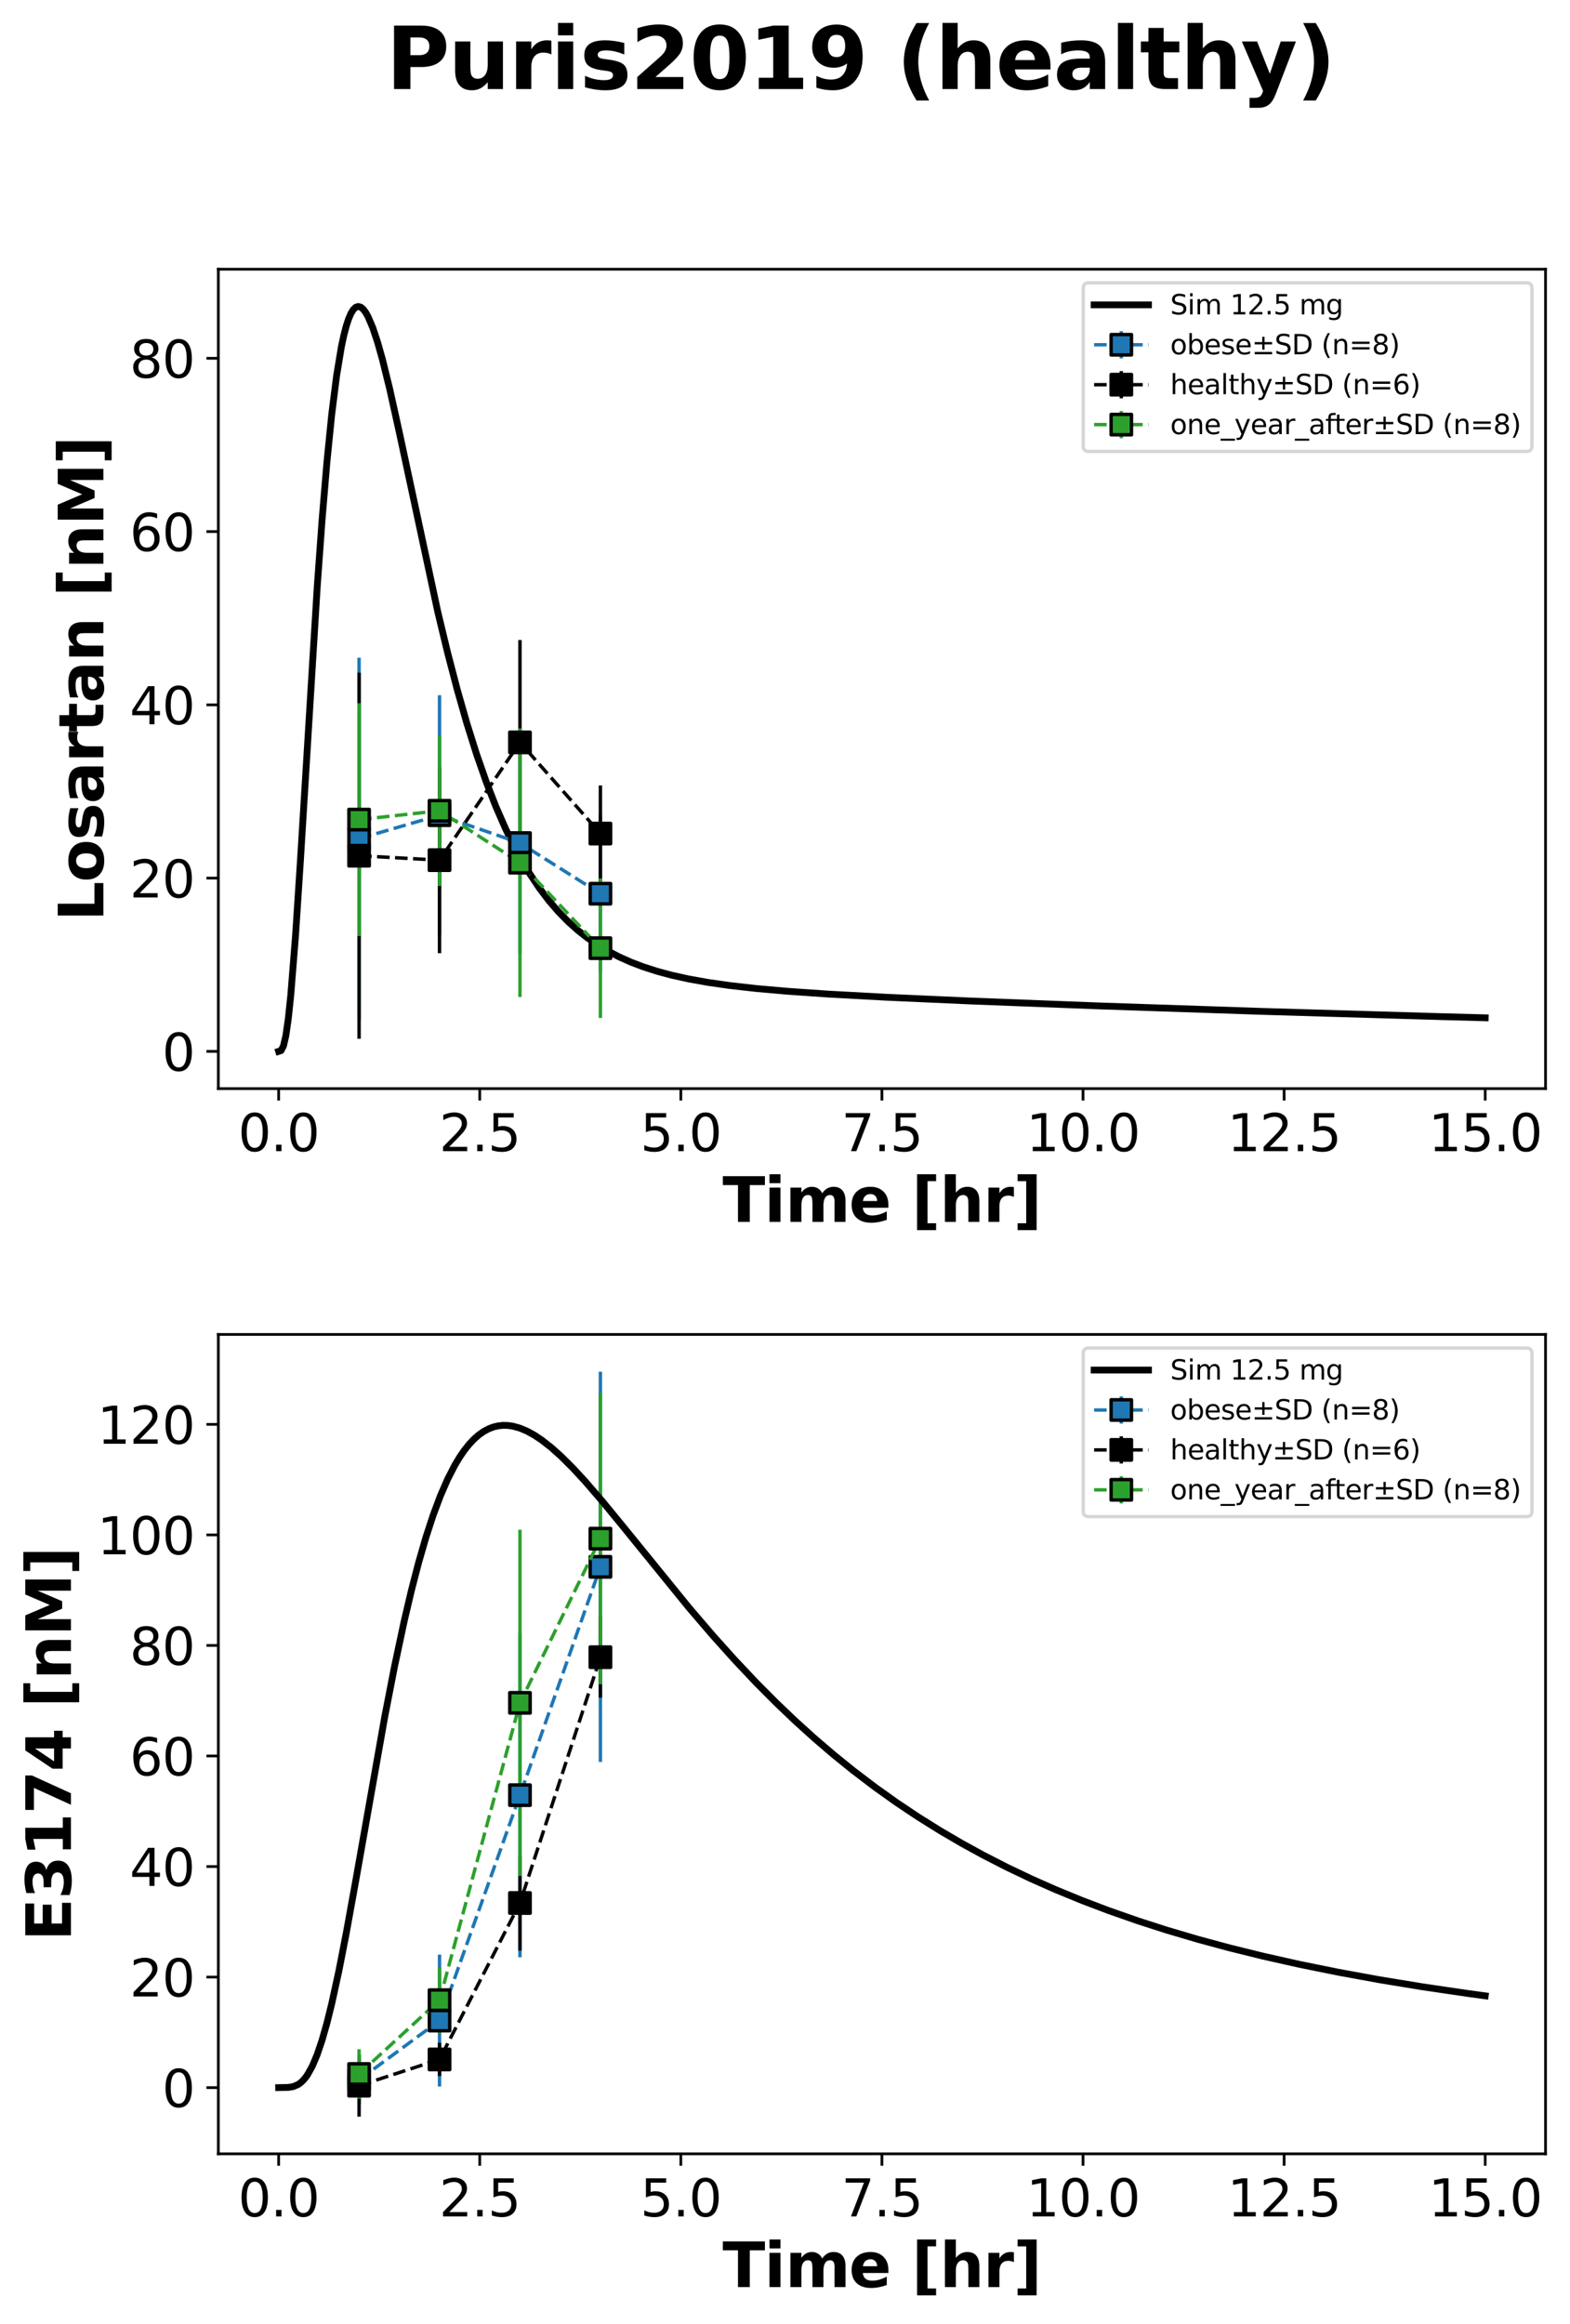 <?xml version="1.0" encoding="utf-8" standalone="no"?>
<!DOCTYPE svg PUBLIC "-//W3C//DTD SVG 1.1//EN"
  "http://www.w3.org/Graphics/SVG/1.1/DTD/svg11.dtd">
<svg xmlns:xlink="http://www.w3.org/1999/xlink" width="462.052pt" height="683.738pt" viewBox="0 0 462.052 683.738" xmlns="http://www.w3.org/2000/svg" version="1.1">
 <defs>
  <style type="text/css">*{stroke-linejoin: round; stroke-linecap: butt}</style>
 </defs>
 <g id="figure_1">
  <g id="patch_1">
   <path d="M 0 683.738 
L 462.052 683.738 
L 462.052 0 
L 0 0 
z
" style="fill: #ffffff"/>
  </g>
  <g id="axes_1">
   <g id="patch_2">
    <path d="M 64.252 320.243 
L 454.852 320.243 
L 454.852 79.2 
L 64.252 79.2 
z
" style="fill: #ffffff"/>
   </g>
   <g id="matplotlib.axis_1">
    <g id="xtick_1">
     <g id="line2d_1">
      <defs>
       <path id="mde91e76210" d="M 0 0 
L 0 3.5 
" style="stroke: #000000; stroke-width: 0.8"/>
      </defs>
      <g>
       <use xlink:href="#mde91e76210" x="82.006" y="320.243" style="stroke: #000000; stroke-width: 0.8"/>
      </g>
     </g>
     <g id="text_1">
      <!-- 0.0 -->
      <g transform="translate(70.079 338.641) scale(0.15 -0.15)">
       <defs>
        <path id="DejaVuSans-30" d="M 2034 4250 
Q 1547 4250 1301 3770 
Q 1056 3291 1056 2328 
Q 1056 1369 1301 889 
Q 1547 409 2034 409 
Q 2525 409 2770 889 
Q 3016 1369 3016 2328 
Q 3016 3291 2770 3770 
Q 2525 4250 2034 4250 
z
M 2034 4750 
Q 2819 4750 3233 4129 
Q 3647 3509 3647 2328 
Q 3647 1150 3233 529 
Q 2819 -91 2034 -91 
Q 1250 -91 836 529 
Q 422 1150 422 2328 
Q 422 3509 836 4129 
Q 1250 4750 2034 4750 
z
" transform="scale(0.016)"/>
        <path id="DejaVuSans-2e" d="M 684 794 
L 1344 794 
L 1344 0 
L 684 0 
L 684 794 
z
" transform="scale(0.016)"/>
       </defs>
       <use xlink:href="#DejaVuSans-30"/>
       <use xlink:href="#DejaVuSans-2e" transform="translate(63.623 0)"/>
       <use xlink:href="#DejaVuSans-30" transform="translate(95.41 0)"/>
      </g>
     </g>
    </g>
    <g id="xtick_2">
     <g id="line2d_2">
      <g>
       <use xlink:href="#mde91e76210" x="141.188" y="320.243" style="stroke: #000000; stroke-width: 0.8"/>
      </g>
     </g>
     <g id="text_2">
      <!-- 2.5 -->
      <g transform="translate(129.261 338.641) scale(0.15 -0.15)">
       <defs>
        <path id="DejaVuSans-32" d="M 1228 531 
L 3431 531 
L 3431 0 
L 469 0 
L 469 531 
Q 828 903 1448 1529 
Q 2069 2156 2228 2338 
Q 2531 2678 2651 2914 
Q 2772 3150 2772 3378 
Q 2772 3750 2511 3984 
Q 2250 4219 1831 4219 
Q 1534 4219 1204 4116 
Q 875 4013 500 3803 
L 500 4441 
Q 881 4594 1212 4672 
Q 1544 4750 1819 4750 
Q 2544 4750 2975 4387 
Q 3406 4025 3406 3419 
Q 3406 3131 3298 2873 
Q 3191 2616 2906 2266 
Q 2828 2175 2409 1742 
Q 1991 1309 1228 531 
z
" transform="scale(0.016)"/>
        <path id="DejaVuSans-35" d="M 691 4666 
L 3169 4666 
L 3169 4134 
L 1269 4134 
L 1269 2991 
Q 1406 3038 1543 3061 
Q 1681 3084 1819 3084 
Q 2600 3084 3056 2656 
Q 3513 2228 3513 1497 
Q 3513 744 3044 326 
Q 2575 -91 1722 -91 
Q 1428 -91 1123 -41 
Q 819 9 494 109 
L 494 744 
Q 775 591 1075 516 
Q 1375 441 1709 441 
Q 2250 441 2565 725 
Q 2881 1009 2881 1497 
Q 2881 1984 2565 2268 
Q 2250 2553 1709 2553 
Q 1456 2553 1204 2497 
Q 953 2441 691 2322 
L 691 4666 
z
" transform="scale(0.016)"/>
       </defs>
       <use xlink:href="#DejaVuSans-32"/>
       <use xlink:href="#DejaVuSans-2e" transform="translate(63.623 0)"/>
       <use xlink:href="#DejaVuSans-35" transform="translate(95.41 0)"/>
      </g>
     </g>
    </g>
    <g id="xtick_3">
     <g id="line2d_3">
      <g>
       <use xlink:href="#mde91e76210" x="200.37" y="320.243" style="stroke: #000000; stroke-width: 0.8"/>
      </g>
     </g>
     <g id="text_3">
      <!-- 5.0 -->
      <g transform="translate(188.443 338.641) scale(0.15 -0.15)">
       <use xlink:href="#DejaVuSans-35"/>
       <use xlink:href="#DejaVuSans-2e" transform="translate(63.623 0)"/>
       <use xlink:href="#DejaVuSans-30" transform="translate(95.41 0)"/>
      </g>
     </g>
    </g>
    <g id="xtick_4">
     <g id="line2d_4">
      <g>
       <use xlink:href="#mde91e76210" x="259.552" y="320.243" style="stroke: #000000; stroke-width: 0.8"/>
      </g>
     </g>
     <g id="text_4">
      <!-- 7.5 -->
      <g transform="translate(247.625 338.641) scale(0.15 -0.15)">
       <defs>
        <path id="DejaVuSans-37" d="M 525 4666 
L 3525 4666 
L 3525 4397 
L 1831 0 
L 1172 0 
L 2766 4134 
L 525 4134 
L 525 4666 
z
" transform="scale(0.016)"/>
       </defs>
       <use xlink:href="#DejaVuSans-37"/>
       <use xlink:href="#DejaVuSans-2e" transform="translate(63.623 0)"/>
       <use xlink:href="#DejaVuSans-35" transform="translate(95.41 0)"/>
      </g>
     </g>
    </g>
    <g id="xtick_5">
     <g id="line2d_5">
      <g>
       <use xlink:href="#mde91e76210" x="318.734" y="320.243" style="stroke: #000000; stroke-width: 0.8"/>
      </g>
     </g>
     <g id="text_5">
      <!-- 10.0 -->
      <g transform="translate(302.034 338.641) scale(0.15 -0.15)">
       <defs>
        <path id="DejaVuSans-31" d="M 794 531 
L 1825 531 
L 1825 4091 
L 703 3866 
L 703 4441 
L 1819 4666 
L 2450 4666 
L 2450 531 
L 3481 531 
L 3481 0 
L 794 0 
L 794 531 
z
" transform="scale(0.016)"/>
       </defs>
       <use xlink:href="#DejaVuSans-31"/>
       <use xlink:href="#DejaVuSans-30" transform="translate(63.623 0)"/>
       <use xlink:href="#DejaVuSans-2e" transform="translate(127.246 0)"/>
       <use xlink:href="#DejaVuSans-30" transform="translate(159.033 0)"/>
      </g>
     </g>
    </g>
    <g id="xtick_6">
     <g id="line2d_6">
      <g>
       <use xlink:href="#mde91e76210" x="377.916" y="320.243" style="stroke: #000000; stroke-width: 0.8"/>
      </g>
     </g>
     <g id="text_6">
      <!-- 12.5 -->
      <g transform="translate(361.216 338.641) scale(0.15 -0.15)">
       <use xlink:href="#DejaVuSans-31"/>
       <use xlink:href="#DejaVuSans-32" transform="translate(63.623 0)"/>
       <use xlink:href="#DejaVuSans-2e" transform="translate(127.246 0)"/>
       <use xlink:href="#DejaVuSans-35" transform="translate(159.033 0)"/>
      </g>
     </g>
    </g>
    <g id="xtick_7">
     <g id="line2d_7">
      <g>
       <use xlink:href="#mde91e76210" x="437.097" y="320.243" style="stroke: #000000; stroke-width: 0.8"/>
      </g>
     </g>
     <g id="text_7">
      <!-- 15.0 -->
      <g transform="translate(420.398 338.641) scale(0.15 -0.15)">
       <use xlink:href="#DejaVuSans-31"/>
       <use xlink:href="#DejaVuSans-35" transform="translate(63.623 0)"/>
       <use xlink:href="#DejaVuSans-2e" transform="translate(127.246 0)"/>
       <use xlink:href="#DejaVuSans-30" transform="translate(159.033 0)"/>
      </g>
     </g>
    </g>
    <g id="text_8">
     <!-- Time [hr] -->
     <g transform="translate(212.639 359.438) scale(0.18 -0.18)">
      <defs>
       <path id="DejaVuSans-Bold-54" d="M 31 4666 
L 4331 4666 
L 4331 3756 
L 2784 3756 
L 2784 0 
L 1581 0 
L 1581 3756 
L 31 3756 
L 31 4666 
z
" transform="scale(0.016)"/>
       <path id="DejaVuSans-Bold-69" d="M 538 3500 
L 1656 3500 
L 1656 0 
L 538 0 
L 538 3500 
z
M 538 4863 
L 1656 4863 
L 1656 3950 
L 538 3950 
L 538 4863 
z
" transform="scale(0.016)"/>
       <path id="DejaVuSans-Bold-6d" d="M 3781 2919 
Q 3994 3244 4286 3414 
Q 4578 3584 4928 3584 
Q 5531 3584 5847 3212 
Q 6163 2841 6163 2131 
L 6163 0 
L 5038 0 
L 5038 1825 
Q 5041 1866 5042 1909 
Q 5044 1953 5044 2034 
Q 5044 2406 4934 2573 
Q 4825 2741 4581 2741 
Q 4263 2741 4089 2478 
Q 3916 2216 3909 1719 
L 3909 0 
L 2784 0 
L 2784 1825 
Q 2784 2406 2684 2573 
Q 2584 2741 2328 2741 
Q 2006 2741 1831 2477 
Q 1656 2213 1656 1722 
L 1656 0 
L 531 0 
L 531 3500 
L 1656 3500 
L 1656 2988 
Q 1863 3284 2130 3434 
Q 2397 3584 2719 3584 
Q 3081 3584 3359 3409 
Q 3638 3234 3781 2919 
z
" transform="scale(0.016)"/>
       <path id="DejaVuSans-Bold-65" d="M 4031 1759 
L 4031 1441 
L 1416 1441 
Q 1456 1047 1700 850 
Q 1944 653 2381 653 
Q 2734 653 3104 758 
Q 3475 863 3866 1075 
L 3866 213 
Q 3469 63 3072 -14 
Q 2675 -91 2278 -91 
Q 1328 -91 801 392 
Q 275 875 275 1747 
Q 275 2603 792 3093 
Q 1309 3584 2216 3584 
Q 3041 3584 3536 3087 
Q 4031 2591 4031 1759 
z
M 2881 2131 
Q 2881 2450 2695 2645 
Q 2509 2841 2209 2841 
Q 1884 2841 1681 2658 
Q 1478 2475 1428 2131 
L 2881 2131 
z
" transform="scale(0.016)"/>
       <path id="DejaVuSans-Bold-20" transform="scale(0.016)"/>
       <path id="DejaVuSans-Bold-5b" d="M 550 4863 
L 2491 4863 
L 2491 4159 
L 1613 4159 
L 1613 -141 
L 2491 -141 
L 2491 -844 
L 550 -844 
L 550 4863 
z
" transform="scale(0.016)"/>
       <path id="DejaVuSans-Bold-68" d="M 4056 2131 
L 4056 0 
L 2931 0 
L 2931 347 
L 2931 1625 
Q 2931 2084 2911 2256 
Q 2891 2428 2841 2509 
Q 2775 2619 2662 2680 
Q 2550 2741 2406 2741 
Q 2056 2741 1856 2470 
Q 1656 2200 1656 1722 
L 1656 0 
L 538 0 
L 538 4863 
L 1656 4863 
L 1656 2988 
Q 1909 3294 2193 3439 
Q 2478 3584 2822 3584 
Q 3428 3584 3742 3212 
Q 4056 2841 4056 2131 
z
" transform="scale(0.016)"/>
       <path id="DejaVuSans-Bold-72" d="M 3138 2547 
Q 2991 2616 2845 2648 
Q 2700 2681 2553 2681 
Q 2122 2681 1889 2404 
Q 1656 2128 1656 1613 
L 1656 0 
L 538 0 
L 538 3500 
L 1656 3500 
L 1656 2925 
Q 1872 3269 2151 3426 
Q 2431 3584 2822 3584 
Q 2878 3584 2943 3579 
Q 3009 3575 3134 3559 
L 3138 2547 
z
" transform="scale(0.016)"/>
       <path id="DejaVuSans-Bold-5d" d="M 2375 -844 
L 434 -844 
L 434 -141 
L 1313 -141 
L 1313 4159 
L 434 4159 
L 434 4863 
L 2375 4863 
L 2375 -844 
z
" transform="scale(0.016)"/>
      </defs>
      <use xlink:href="#DejaVuSans-Bold-54"/>
      <use xlink:href="#DejaVuSans-Bold-69" transform="translate(68.213 0)"/>
      <use xlink:href="#DejaVuSans-Bold-6d" transform="translate(102.49 0)"/>
      <use xlink:href="#DejaVuSans-Bold-65" transform="translate(206.689 0)"/>
      <use xlink:href="#DejaVuSans-Bold-20" transform="translate(274.512 0)"/>
      <use xlink:href="#DejaVuSans-Bold-5b" transform="translate(309.326 0)"/>
      <use xlink:href="#DejaVuSans-Bold-68" transform="translate(355.029 0)"/>
      <use xlink:href="#DejaVuSans-Bold-72" transform="translate(426.221 0)"/>
      <use xlink:href="#DejaVuSans-Bold-5d" transform="translate(475.537 0)"/>
     </g>
    </g>
   </g>
   <g id="matplotlib.axis_2">
    <g id="ytick_1">
     <g id="line2d_8">
      <defs>
       <path id="m131417d583" d="M 0 0 
L -3.5 0 
" style="stroke: #000000; stroke-width: 0.8"/>
      </defs>
      <g>
       <use xlink:href="#m131417d583" x="64.252" y="309.287" style="stroke: #000000; stroke-width: 0.8"/>
      </g>
     </g>
     <g id="text_9">
      <!-- 0 -->
      <g transform="translate(47.708 314.986) scale(0.15 -0.15)">
       <use xlink:href="#DejaVuSans-30"/>
      </g>
     </g>
    </g>
    <g id="ytick_2">
     <g id="line2d_9">
      <g>
       <use xlink:href="#m131417d583" x="64.252" y="258.317" style="stroke: #000000; stroke-width: 0.8"/>
      </g>
     </g>
     <g id="text_10">
      <!-- 20 -->
      <g transform="translate(38.164 264.016) scale(0.15 -0.15)">
       <use xlink:href="#DejaVuSans-32"/>
       <use xlink:href="#DejaVuSans-30" transform="translate(63.623 0)"/>
      </g>
     </g>
    </g>
    <g id="ytick_3">
     <g id="line2d_10">
      <g>
       <use xlink:href="#m131417d583" x="64.252" y="207.347" style="stroke: #000000; stroke-width: 0.8"/>
      </g>
     </g>
     <g id="text_11">
      <!-- 40 -->
      <g transform="translate(38.164 213.045) scale(0.15 -0.15)">
       <defs>
        <path id="DejaVuSans-34" d="M 2419 4116 
L 825 1625 
L 2419 1625 
L 2419 4116 
z
M 2253 4666 
L 3047 4666 
L 3047 1625 
L 3713 1625 
L 3713 1100 
L 3047 1100 
L 3047 0 
L 2419 0 
L 2419 1100 
L 313 1100 
L 313 1709 
L 2253 4666 
z
" transform="scale(0.016)"/>
       </defs>
       <use xlink:href="#DejaVuSans-34"/>
       <use xlink:href="#DejaVuSans-30" transform="translate(63.623 0)"/>
      </g>
     </g>
    </g>
    <g id="ytick_4">
     <g id="line2d_11">
      <g>
       <use xlink:href="#m131417d583" x="64.252" y="156.376" style="stroke: #000000; stroke-width: 0.8"/>
      </g>
     </g>
     <g id="text_12">
      <!-- 60 -->
      <g transform="translate(38.164 162.075) scale(0.15 -0.15)">
       <defs>
        <path id="DejaVuSans-36" d="M 2113 2584 
Q 1688 2584 1439 2293 
Q 1191 2003 1191 1497 
Q 1191 994 1439 701 
Q 1688 409 2113 409 
Q 2538 409 2786 701 
Q 3034 994 3034 1497 
Q 3034 2003 2786 2293 
Q 2538 2584 2113 2584 
z
M 3366 4563 
L 3366 3988 
Q 3128 4100 2886 4159 
Q 2644 4219 2406 4219 
Q 1781 4219 1451 3797 
Q 1122 3375 1075 2522 
Q 1259 2794 1537 2939 
Q 1816 3084 2150 3084 
Q 2853 3084 3261 2657 
Q 3669 2231 3669 1497 
Q 3669 778 3244 343 
Q 2819 -91 2113 -91 
Q 1303 -91 875 529 
Q 447 1150 447 2328 
Q 447 3434 972 4092 
Q 1497 4750 2381 4750 
Q 2619 4750 2861 4703 
Q 3103 4656 3366 4563 
z
" transform="scale(0.016)"/>
       </defs>
       <use xlink:href="#DejaVuSans-36"/>
       <use xlink:href="#DejaVuSans-30" transform="translate(63.623 0)"/>
      </g>
     </g>
    </g>
    <g id="ytick_5">
     <g id="line2d_12">
      <g>
       <use xlink:href="#m131417d583" x="64.252" y="105.406" style="stroke: #000000; stroke-width: 0.8"/>
      </g>
     </g>
     <g id="text_13">
      <!-- 80 -->
      <g transform="translate(38.164 111.105) scale(0.15 -0.15)">
       <defs>
        <path id="DejaVuSans-38" d="M 2034 2216 
Q 1584 2216 1326 1975 
Q 1069 1734 1069 1313 
Q 1069 891 1326 650 
Q 1584 409 2034 409 
Q 2484 409 2743 651 
Q 3003 894 3003 1313 
Q 3003 1734 2745 1975 
Q 2488 2216 2034 2216 
z
M 1403 2484 
Q 997 2584 770 2862 
Q 544 3141 544 3541 
Q 544 4100 942 4425 
Q 1341 4750 2034 4750 
Q 2731 4750 3128 4425 
Q 3525 4100 3525 3541 
Q 3525 3141 3298 2862 
Q 3072 2584 2669 2484 
Q 3125 2378 3379 2068 
Q 3634 1759 3634 1313 
Q 3634 634 3220 271 
Q 2806 -91 2034 -91 
Q 1263 -91 848 271 
Q 434 634 434 1313 
Q 434 1759 690 2068 
Q 947 2378 1403 2484 
z
M 1172 3481 
Q 1172 3119 1398 2916 
Q 1625 2713 2034 2713 
Q 2441 2713 2670 2916 
Q 2900 3119 2900 3481 
Q 2900 3844 2670 4047 
Q 2441 4250 2034 4250 
Q 1625 4250 1398 4047 
Q 1172 3844 1172 3481 
z
" transform="scale(0.016)"/>
       </defs>
       <use xlink:href="#DejaVuSans-38"/>
       <use xlink:href="#DejaVuSans-30" transform="translate(63.623 0)"/>
      </g>
     </g>
    </g>
    <g id="text_14">
     <!-- Losartan [nM] -->
     <g transform="translate(30.421 271.013) rotate(-90) scale(0.18 -0.18)">
      <defs>
       <path id="DejaVuSans-Bold-4c" d="M 588 4666 
L 1791 4666 
L 1791 909 
L 3903 909 
L 3903 0 
L 588 0 
L 588 4666 
z
" transform="scale(0.016)"/>
       <path id="DejaVuSans-Bold-6f" d="M 2203 2784 
Q 1831 2784 1636 2517 
Q 1441 2250 1441 1747 
Q 1441 1244 1636 976 
Q 1831 709 2203 709 
Q 2569 709 2762 976 
Q 2956 1244 2956 1747 
Q 2956 2250 2762 2517 
Q 2569 2784 2203 2784 
z
M 2203 3584 
Q 3106 3584 3614 3096 
Q 4122 2609 4122 1747 
Q 4122 884 3614 396 
Q 3106 -91 2203 -91 
Q 1297 -91 786 396 
Q 275 884 275 1747 
Q 275 2609 786 3096 
Q 1297 3584 2203 3584 
z
" transform="scale(0.016)"/>
       <path id="DejaVuSans-Bold-73" d="M 3272 3391 
L 3272 2541 
Q 2913 2691 2578 2766 
Q 2244 2841 1947 2841 
Q 1628 2841 1473 2761 
Q 1319 2681 1319 2516 
Q 1319 2381 1436 2309 
Q 1553 2238 1856 2203 
L 2053 2175 
Q 2913 2066 3209 1816 
Q 3506 1566 3506 1031 
Q 3506 472 3093 190 
Q 2681 -91 1863 -91 
Q 1516 -91 1145 -36 
Q 775 19 384 128 
L 384 978 
Q 719 816 1070 734 
Q 1422 653 1784 653 
Q 2113 653 2278 743 
Q 2444 834 2444 1013 
Q 2444 1163 2330 1236 
Q 2216 1309 1875 1350 
L 1678 1375 
Q 931 1469 631 1722 
Q 331 1975 331 2491 
Q 331 3047 712 3315 
Q 1094 3584 1881 3584 
Q 2191 3584 2531 3537 
Q 2872 3491 3272 3391 
z
" transform="scale(0.016)"/>
       <path id="DejaVuSans-Bold-61" d="M 2106 1575 
Q 1756 1575 1579 1456 
Q 1403 1338 1403 1106 
Q 1403 894 1545 773 
Q 1688 653 1941 653 
Q 2256 653 2472 879 
Q 2688 1106 2688 1447 
L 2688 1575 
L 2106 1575 
z
M 3816 1997 
L 3816 0 
L 2688 0 
L 2688 519 
Q 2463 200 2181 54 
Q 1900 -91 1497 -91 
Q 953 -91 614 226 
Q 275 544 275 1050 
Q 275 1666 698 1953 
Q 1122 2241 2028 2241 
L 2688 2241 
L 2688 2328 
Q 2688 2594 2478 2717 
Q 2269 2841 1825 2841 
Q 1466 2841 1156 2769 
Q 847 2697 581 2553 
L 581 3406 
Q 941 3494 1303 3539 
Q 1666 3584 2028 3584 
Q 2975 3584 3395 3211 
Q 3816 2838 3816 1997 
z
" transform="scale(0.016)"/>
       <path id="DejaVuSans-Bold-74" d="M 1759 4494 
L 1759 3500 
L 2913 3500 
L 2913 2700 
L 1759 2700 
L 1759 1216 
Q 1759 972 1856 886 
Q 1953 800 2241 800 
L 2816 800 
L 2816 0 
L 1856 0 
Q 1194 0 917 276 
Q 641 553 641 1216 
L 641 2700 
L 84 2700 
L 84 3500 
L 641 3500 
L 641 4494 
L 1759 4494 
z
" transform="scale(0.016)"/>
       <path id="DejaVuSans-Bold-6e" d="M 4056 2131 
L 4056 0 
L 2931 0 
L 2931 347 
L 2931 1631 
Q 2931 2084 2911 2256 
Q 2891 2428 2841 2509 
Q 2775 2619 2662 2680 
Q 2550 2741 2406 2741 
Q 2056 2741 1856 2470 
Q 1656 2200 1656 1722 
L 1656 0 
L 538 0 
L 538 3500 
L 1656 3500 
L 1656 2988 
Q 1909 3294 2193 3439 
Q 2478 3584 2822 3584 
Q 3428 3584 3742 3212 
Q 4056 2841 4056 2131 
z
" transform="scale(0.016)"/>
       <path id="DejaVuSans-Bold-4d" d="M 588 4666 
L 2119 4666 
L 3181 2169 
L 4250 4666 
L 5778 4666 
L 5778 0 
L 4641 0 
L 4641 3413 
L 3566 897 
L 2803 897 
L 1728 3413 
L 1728 0 
L 588 0 
L 588 4666 
z
" transform="scale(0.016)"/>
      </defs>
      <use xlink:href="#DejaVuSans-Bold-4c"/>
      <use xlink:href="#DejaVuSans-Bold-6f" transform="translate(63.721 0)"/>
      <use xlink:href="#DejaVuSans-Bold-73" transform="translate(132.422 0)"/>
      <use xlink:href="#DejaVuSans-Bold-61" transform="translate(191.943 0)"/>
      <use xlink:href="#DejaVuSans-Bold-72" transform="translate(259.424 0)"/>
      <use xlink:href="#DejaVuSans-Bold-74" transform="translate(308.74 0)"/>
      <use xlink:href="#DejaVuSans-Bold-61" transform="translate(356.543 0)"/>
      <use xlink:href="#DejaVuSans-Bold-6e" transform="translate(424.023 0)"/>
      <use xlink:href="#DejaVuSans-Bold-20" transform="translate(495.215 0)"/>
      <use xlink:href="#DejaVuSans-Bold-5b" transform="translate(530.029 0)"/>
      <use xlink:href="#DejaVuSans-Bold-6e" transform="translate(575.732 0)"/>
      <use xlink:href="#DejaVuSans-Bold-4d" transform="translate(646.924 0)"/>
      <use xlink:href="#DejaVuSans-Bold-5d" transform="translate(746.436 0)"/>
     </g>
    </g>
   </g>
   <g id="LineCollection_1">
    <path d="M 105.679 299.912 
L 105.679 193.483 
" clip-path="url(#pa9a216f676)" style="fill: none; stroke: #1f77b4"/>
    <path d="M 129.352 275.106 
L 129.352 204.504 
" clip-path="url(#pa9a216f676)" style="fill: none; stroke: #1f77b4"/>
    <path d="M 153.025 280.668 
L 153.025 215.335 
" clip-path="url(#pa9a216f676)" style="fill: none; stroke: #1f77b4"/>
    <path d="M 176.697 286.086 
L 176.697 239.721 
" clip-path="url(#pa9a216f676)" style="fill: none; stroke: #1f77b4"/>
   </g>
   <g id="LineCollection_2">
    <path d="M 105.679 305.569 
L 105.679 197.885 
" clip-path="url(#pa9a216f676)" style="fill: none; stroke: #000000"/>
    <path d="M 129.352 280.408 
L 129.352 225.654 
" clip-path="url(#pa9a216f676)" style="fill: none; stroke: #000000"/>
    <path d="M 153.025 248.498 
L 153.025 188.268 
" clip-path="url(#pa9a216f676)" style="fill: none; stroke: #000000"/>
    <path d="M 176.697 259.352 
L 176.697 231.062 
" clip-path="url(#pa9a216f676)" style="fill: none; stroke: #000000"/>
   </g>
   <g id="LineCollection_3">
    <path d="M 105.679 275.356 
L 105.679 206.862 
" clip-path="url(#pa9a216f676)" style="fill: none; stroke: #2ca02c"/>
    <path d="M 129.352 260.63 
L 129.352 216.372 
" clip-path="url(#pa9a216f676)" style="fill: none; stroke: #2ca02c"/>
    <path d="M 153.025 293.292 
L 153.025 214.26 
" clip-path="url(#pa9a216f676)" style="fill: none; stroke: #2ca02c"/>
    <path d="M 176.697 299.472 
L 176.697 258.375 
" clip-path="url(#pa9a216f676)" style="fill: none; stroke: #2ca02c"/>
   </g>
   <g id="line2d_13">
    <path d="M 82.006 309.287 
L 82.717 309.059 
L 83.427 307.688 
L 84.137 304.606 
L 84.847 299.671 
L 85.557 292.976 
L 86.978 275.212 
L 88.398 253.445 
L 93.369 172.479 
L 94.79 152.892 
L 96.21 135.97 
L 97.63 121.871 
L 99.051 110.593 
L 100.471 102.014 
L 101.181 98.679 
L 101.892 95.944 
L 102.602 93.777 
L 103.312 92.147 
L 104.022 91.022 
L 104.732 90.369 
L 105.442 90.157 
L 106.153 90.352 
L 106.863 90.925 
L 107.573 91.845 
L 108.283 93.083 
L 109.704 96.402 
L 111.124 100.675 
L 112.544 105.714 
L 114.675 114.352 
L 117.516 127.171 
L 128.878 180.148 
L 131.719 191.944 
L 134.56 202.838 
L 137.401 212.797 
L 140.241 221.826 
L 143.082 229.958 
L 145.923 237.244 
L 148.764 243.741 
L 150.894 248.136 
L 153.025 252.151 
L 155.865 256.962 
L 158.706 261.208 
L 161.547 264.95 
L 164.388 268.243 
L 167.228 271.138 
L 170.069 273.68 
L 172.91 275.913 
L 175.75 277.873 
L 178.591 279.594 
L 182.142 281.455 
L 185.693 283.039 
L 189.244 284.391 
L 193.505 285.758 
L 197.766 286.896 
L 202.737 287.992 
L 208.419 289.007 
L 214.81 289.92 
L 222.622 290.799 
L 231.855 291.611 
L 243.928 292.442 
L 260.972 293.367 
L 285.829 294.474 
L 323.468 295.914 
L 371.05 297.509 
L 423.604 299.048 
L 437.097 299.41 
L 437.097 299.41 
" clip-path="url(#pa9a216f676)" style="fill: none; stroke: #000000; stroke-width: 2; stroke-linecap: square"/>
   </g>
   <g id="line2d_14">
    <path d="M 105.679 246.697 
L 129.352 239.805 
L 153.025 248.001 
L 176.697 262.904 
" clip-path="url(#pa9a216f676)" style="fill: none; stroke-dasharray: 3.7,1.6; stroke-dashoffset: 0; stroke: #1f77b4"/>
    <defs>
     <path id="m4ef5f82692" d="M -3 3 
L 3 3 
L 3 -3 
L -3 -3 
z
" style="stroke: #000000; stroke-linejoin: miter"/>
    </defs>
    <g clip-path="url(#pa9a216f676)">
     <use xlink:href="#m4ef5f82692" x="105.679" y="246.697" style="fill: #1f77b4; stroke: #000000; stroke-linejoin: miter"/>
     <use xlink:href="#m4ef5f82692" x="129.352" y="239.805" style="fill: #1f77b4; stroke: #000000; stroke-linejoin: miter"/>
     <use xlink:href="#m4ef5f82692" x="153.025" y="248.001" style="fill: #1f77b4; stroke: #000000; stroke-linejoin: miter"/>
     <use xlink:href="#m4ef5f82692" x="176.697" y="262.904" style="fill: #1f77b4; stroke: #000000; stroke-linejoin: miter"/>
    </g>
   </g>
   <g id="line2d_15">
    <path d="M 105.679 251.727 
L 129.352 253.031 
L 153.025 218.383 
L 176.697 245.207 
" clip-path="url(#pa9a216f676)" style="fill: none; stroke-dasharray: 3.7,1.6; stroke-dashoffset: 0; stroke: #000000"/>
    <defs>
     <path id="m0b35f52824" d="M -3 3 
L 3 3 
L 3 -3 
L -3 -3 
z
" style="stroke: #000000; stroke-linejoin: miter"/>
    </defs>
    <g clip-path="url(#pa9a216f676)">
     <use xlink:href="#m0b35f52824" x="105.679" y="251.727" style="stroke: #000000; stroke-linejoin: miter"/>
     <use xlink:href="#m0b35f52824" x="129.352" y="253.031" style="stroke: #000000; stroke-linejoin: miter"/>
     <use xlink:href="#m0b35f52824" x="153.025" y="218.383" style="stroke: #000000; stroke-linejoin: miter"/>
     <use xlink:href="#m0b35f52824" x="176.697" y="245.207" style="stroke: #000000; stroke-linejoin: miter"/>
    </g>
   </g>
   <g id="line2d_16">
    <path d="M 105.679 241.109 
L 129.352 238.501 
L 153.025 253.776 
L 176.697 278.924 
" clip-path="url(#pa9a216f676)" style="fill: none; stroke-dasharray: 3.7,1.6; stroke-dashoffset: 0; stroke: #2ca02c"/>
    <defs>
     <path id="m08c3d90a26" d="M -3 3 
L 3 3 
L 3 -3 
L -3 -3 
z
" style="stroke: #000000; stroke-linejoin: miter"/>
    </defs>
    <g clip-path="url(#pa9a216f676)">
     <use xlink:href="#m08c3d90a26" x="105.679" y="241.109" style="fill: #2ca02c; stroke: #000000; stroke-linejoin: miter"/>
     <use xlink:href="#m08c3d90a26" x="129.352" y="238.501" style="fill: #2ca02c; stroke: #000000; stroke-linejoin: miter"/>
     <use xlink:href="#m08c3d90a26" x="153.025" y="253.776" style="fill: #2ca02c; stroke: #000000; stroke-linejoin: miter"/>
     <use xlink:href="#m08c3d90a26" x="176.697" y="278.924" style="fill: #2ca02c; stroke: #000000; stroke-linejoin: miter"/>
    </g>
   </g>
   <g id="patch_3">
    <path d="M 64.252 320.243 
L 64.252 79.2 
" style="fill: none; stroke: #000000; stroke-width: 0.8; stroke-linejoin: miter; stroke-linecap: square"/>
   </g>
   <g id="patch_4">
    <path d="M 454.852 320.243 
L 454.852 79.2 
" style="fill: none; stroke: #000000; stroke-width: 0.8; stroke-linejoin: miter; stroke-linecap: square"/>
   </g>
   <g id="patch_5">
    <path d="M 64.252 320.243 
L 454.852 320.243 
" style="fill: none; stroke: #000000; stroke-width: 0.8; stroke-linejoin: miter; stroke-linecap: square"/>
   </g>
   <g id="patch_6">
    <path d="M 64.252 79.2 
L 454.852 79.2 
" style="fill: none; stroke: #000000; stroke-width: 0.8; stroke-linejoin: miter; stroke-linecap: square"/>
   </g>
   <g id="legend_1">
    <g id="patch_7">
     <path d="M 320.398 132.792 
L 449.252 132.792 
Q 450.852 132.792 450.852 131.192 
L 450.852 84.8 
Q 450.852 83.2 449.252 83.2 
L 320.398 83.2 
Q 318.798 83.2 318.798 84.8 
L 318.798 131.192 
Q 318.798 132.792 320.398 132.792 
z
" style="fill: #ffffff; opacity: 0.8; stroke: #cccccc; stroke-linejoin: miter"/>
    </g>
    <g id="line2d_17">
     <path d="M 321.998 89.679 
L 337.998 89.679 
" style="fill: none; stroke: #000000; stroke-width: 2; stroke-linecap: square"/>
    </g>
    <g id="line2d_18"/>
    <g id="text_15">
     <!-- Sim 12.5 mg -->
     <g transform="translate(344.398 92.479) scale(0.08 -0.08)">
      <defs>
       <path id="DejaVuSans-53" d="M 3425 4513 
L 3425 3897 
Q 3066 4069 2747 4153 
Q 2428 4238 2131 4238 
Q 1616 4238 1336 4038 
Q 1056 3838 1056 3469 
Q 1056 3159 1242 3001 
Q 1428 2844 1947 2747 
L 2328 2669 
Q 3034 2534 3370 2195 
Q 3706 1856 3706 1288 
Q 3706 609 3251 259 
Q 2797 -91 1919 -91 
Q 1588 -91 1214 -16 
Q 841 59 441 206 
L 441 856 
Q 825 641 1194 531 
Q 1563 422 1919 422 
Q 2459 422 2753 634 
Q 3047 847 3047 1241 
Q 3047 1584 2836 1778 
Q 2625 1972 2144 2069 
L 1759 2144 
Q 1053 2284 737 2584 
Q 422 2884 422 3419 
Q 422 4038 858 4394 
Q 1294 4750 2059 4750 
Q 2388 4750 2728 4690 
Q 3069 4631 3425 4513 
z
" transform="scale(0.016)"/>
       <path id="DejaVuSans-69" d="M 603 3500 
L 1178 3500 
L 1178 0 
L 603 0 
L 603 3500 
z
M 603 4863 
L 1178 4863 
L 1178 4134 
L 603 4134 
L 603 4863 
z
" transform="scale(0.016)"/>
       <path id="DejaVuSans-6d" d="M 3328 2828 
Q 3544 3216 3844 3400 
Q 4144 3584 4550 3584 
Q 5097 3584 5394 3201 
Q 5691 2819 5691 2113 
L 5691 0 
L 5113 0 
L 5113 2094 
Q 5113 2597 4934 2840 
Q 4756 3084 4391 3084 
Q 3944 3084 3684 2787 
Q 3425 2491 3425 1978 
L 3425 0 
L 2847 0 
L 2847 2094 
Q 2847 2600 2669 2842 
Q 2491 3084 2119 3084 
Q 1678 3084 1418 2786 
Q 1159 2488 1159 1978 
L 1159 0 
L 581 0 
L 581 3500 
L 1159 3500 
L 1159 2956 
Q 1356 3278 1631 3431 
Q 1906 3584 2284 3584 
Q 2666 3584 2933 3390 
Q 3200 3197 3328 2828 
z
" transform="scale(0.016)"/>
       <path id="DejaVuSans-20" transform="scale(0.016)"/>
       <path id="DejaVuSans-67" d="M 2906 1791 
Q 2906 2416 2648 2759 
Q 2391 3103 1925 3103 
Q 1463 3103 1205 2759 
Q 947 2416 947 1791 
Q 947 1169 1205 825 
Q 1463 481 1925 481 
Q 2391 481 2648 825 
Q 2906 1169 2906 1791 
z
M 3481 434 
Q 3481 -459 3084 -895 
Q 2688 -1331 1869 -1331 
Q 1566 -1331 1297 -1286 
Q 1028 -1241 775 -1147 
L 775 -588 
Q 1028 -725 1275 -790 
Q 1522 -856 1778 -856 
Q 2344 -856 2625 -561 
Q 2906 -266 2906 331 
L 2906 616 
Q 2728 306 2450 153 
Q 2172 0 1784 0 
Q 1141 0 747 490 
Q 353 981 353 1791 
Q 353 2603 747 3093 
Q 1141 3584 1784 3584 
Q 2172 3584 2450 3431 
Q 2728 3278 2906 2969 
L 2906 3500 
L 3481 3500 
L 3481 434 
z
" transform="scale(0.016)"/>
      </defs>
      <use xlink:href="#DejaVuSans-53"/>
      <use xlink:href="#DejaVuSans-69" transform="translate(63.477 0)"/>
      <use xlink:href="#DejaVuSans-6d" transform="translate(91.26 0)"/>
      <use xlink:href="#DejaVuSans-20" transform="translate(188.672 0)"/>
      <use xlink:href="#DejaVuSans-31" transform="translate(220.459 0)"/>
      <use xlink:href="#DejaVuSans-32" transform="translate(284.082 0)"/>
      <use xlink:href="#DejaVuSans-2e" transform="translate(347.705 0)"/>
      <use xlink:href="#DejaVuSans-35" transform="translate(379.492 0)"/>
      <use xlink:href="#DejaVuSans-20" transform="translate(443.115 0)"/>
      <use xlink:href="#DejaVuSans-6d" transform="translate(474.902 0)"/>
      <use xlink:href="#DejaVuSans-67" transform="translate(572.314 0)"/>
     </g>
    </g>
    <g id="LineCollection_4">
     <path d="M 329.998 105.421 
L 329.998 97.421 
" style="fill: none; stroke: #1f77b4"/>
    </g>
    <g id="line2d_19">
     <path d="M 321.998 101.421 
L 337.998 101.421 
" style="fill: none; stroke-dasharray: 3.7,1.6; stroke-dashoffset: 0; stroke: #1f77b4"/>
    </g>
    <g id="line2d_20">
     <g>
      <use xlink:href="#m4ef5f82692" x="329.998" y="101.421" style="fill: #1f77b4; stroke: #000000; stroke-linejoin: miter"/>
     </g>
    </g>
    <g id="text_16">
     <!-- obese±SD (n=8) -->
     <g transform="translate(344.398 104.221) scale(0.08 -0.08)">
      <defs>
       <path id="DejaVuSans-6f" d="M 1959 3097 
Q 1497 3097 1228 2736 
Q 959 2375 959 1747 
Q 959 1119 1226 758 
Q 1494 397 1959 397 
Q 2419 397 2687 759 
Q 2956 1122 2956 1747 
Q 2956 2369 2687 2733 
Q 2419 3097 1959 3097 
z
M 1959 3584 
Q 2709 3584 3137 3096 
Q 3566 2609 3566 1747 
Q 3566 888 3137 398 
Q 2709 -91 1959 -91 
Q 1206 -91 779 398 
Q 353 888 353 1747 
Q 353 2609 779 3096 
Q 1206 3584 1959 3584 
z
" transform="scale(0.016)"/>
       <path id="DejaVuSans-62" d="M 3116 1747 
Q 3116 2381 2855 2742 
Q 2594 3103 2138 3103 
Q 1681 3103 1420 2742 
Q 1159 2381 1159 1747 
Q 1159 1113 1420 752 
Q 1681 391 2138 391 
Q 2594 391 2855 752 
Q 3116 1113 3116 1747 
z
M 1159 2969 
Q 1341 3281 1617 3432 
Q 1894 3584 2278 3584 
Q 2916 3584 3314 3078 
Q 3713 2572 3713 1747 
Q 3713 922 3314 415 
Q 2916 -91 2278 -91 
Q 1894 -91 1617 61 
Q 1341 213 1159 525 
L 1159 0 
L 581 0 
L 581 4863 
L 1159 4863 
L 1159 2969 
z
" transform="scale(0.016)"/>
       <path id="DejaVuSans-65" d="M 3597 1894 
L 3597 1613 
L 953 1613 
Q 991 1019 1311 708 
Q 1631 397 2203 397 
Q 2534 397 2845 478 
Q 3156 559 3463 722 
L 3463 178 
Q 3153 47 2828 -22 
Q 2503 -91 2169 -91 
Q 1331 -91 842 396 
Q 353 884 353 1716 
Q 353 2575 817 3079 
Q 1281 3584 2069 3584 
Q 2775 3584 3186 3129 
Q 3597 2675 3597 1894 
z
M 3022 2063 
Q 3016 2534 2758 2815 
Q 2500 3097 2075 3097 
Q 1594 3097 1305 2825 
Q 1016 2553 972 2059 
L 3022 2063 
z
" transform="scale(0.016)"/>
       <path id="DejaVuSans-73" d="M 2834 3397 
L 2834 2853 
Q 2591 2978 2328 3040 
Q 2066 3103 1784 3103 
Q 1356 3103 1142 2972 
Q 928 2841 928 2578 
Q 928 2378 1081 2264 
Q 1234 2150 1697 2047 
L 1894 2003 
Q 2506 1872 2764 1633 
Q 3022 1394 3022 966 
Q 3022 478 2636 193 
Q 2250 -91 1575 -91 
Q 1294 -91 989 -36 
Q 684 19 347 128 
L 347 722 
Q 666 556 975 473 
Q 1284 391 1588 391 
Q 1994 391 2212 530 
Q 2431 669 2431 922 
Q 2431 1156 2273 1281 
Q 2116 1406 1581 1522 
L 1381 1569 
Q 847 1681 609 1914 
Q 372 2147 372 2553 
Q 372 3047 722 3315 
Q 1072 3584 1716 3584 
Q 2034 3584 2315 3537 
Q 2597 3491 2834 3397 
z
" transform="scale(0.016)"/>
       <path id="DejaVuSans-b1" d="M 2944 4013 
L 2944 2803 
L 4684 2803 
L 4684 2272 
L 2944 2272 
L 2944 1063 
L 2419 1063 
L 2419 2272 
L 678 2272 
L 678 2803 
L 2419 2803 
L 2419 4013 
L 2944 4013 
z
M 678 531 
L 4684 531 
L 4684 0 
L 678 0 
L 678 531 
z
" transform="scale(0.016)"/>
       <path id="DejaVuSans-44" d="M 1259 4147 
L 1259 519 
L 2022 519 
Q 2988 519 3436 956 
Q 3884 1394 3884 2338 
Q 3884 3275 3436 3711 
Q 2988 4147 2022 4147 
L 1259 4147 
z
M 628 4666 
L 1925 4666 
Q 3281 4666 3915 4102 
Q 4550 3538 4550 2338 
Q 4550 1131 3912 565 
Q 3275 0 1925 0 
L 628 0 
L 628 4666 
z
" transform="scale(0.016)"/>
       <path id="DejaVuSans-28" d="M 1984 4856 
Q 1566 4138 1362 3434 
Q 1159 2731 1159 2009 
Q 1159 1288 1364 580 
Q 1569 -128 1984 -844 
L 1484 -844 
Q 1016 -109 783 600 
Q 550 1309 550 2009 
Q 550 2706 781 3412 
Q 1013 4119 1484 4856 
L 1984 4856 
z
" transform="scale(0.016)"/>
       <path id="DejaVuSans-6e" d="M 3513 2113 
L 3513 0 
L 2938 0 
L 2938 2094 
Q 2938 2591 2744 2837 
Q 2550 3084 2163 3084 
Q 1697 3084 1428 2787 
Q 1159 2491 1159 1978 
L 1159 0 
L 581 0 
L 581 3500 
L 1159 3500 
L 1159 2956 
Q 1366 3272 1645 3428 
Q 1925 3584 2291 3584 
Q 2894 3584 3203 3211 
Q 3513 2838 3513 2113 
z
" transform="scale(0.016)"/>
       <path id="DejaVuSans-3d" d="M 678 2906 
L 4684 2906 
L 4684 2381 
L 678 2381 
L 678 2906 
z
M 678 1631 
L 4684 1631 
L 4684 1100 
L 678 1100 
L 678 1631 
z
" transform="scale(0.016)"/>
       <path id="DejaVuSans-29" d="M 513 4856 
L 1013 4856 
Q 1481 4119 1714 3412 
Q 1947 2706 1947 2009 
Q 1947 1309 1714 600 
Q 1481 -109 1013 -844 
L 513 -844 
Q 928 -128 1133 580 
Q 1338 1288 1338 2009 
Q 1338 2731 1133 3434 
Q 928 4138 513 4856 
z
" transform="scale(0.016)"/>
      </defs>
      <use xlink:href="#DejaVuSans-6f"/>
      <use xlink:href="#DejaVuSans-62" transform="translate(61.182 0)"/>
      <use xlink:href="#DejaVuSans-65" transform="translate(124.658 0)"/>
      <use xlink:href="#DejaVuSans-73" transform="translate(186.182 0)"/>
      <use xlink:href="#DejaVuSans-65" transform="translate(238.281 0)"/>
      <use xlink:href="#DejaVuSans-b1" transform="translate(299.805 0)"/>
      <use xlink:href="#DejaVuSans-53" transform="translate(383.594 0)"/>
      <use xlink:href="#DejaVuSans-44" transform="translate(447.07 0)"/>
      <use xlink:href="#DejaVuSans-20" transform="translate(524.072 0)"/>
      <use xlink:href="#DejaVuSans-28" transform="translate(555.859 0)"/>
      <use xlink:href="#DejaVuSans-6e" transform="translate(594.873 0)"/>
      <use xlink:href="#DejaVuSans-3d" transform="translate(658.252 0)"/>
      <use xlink:href="#DejaVuSans-38" transform="translate(742.041 0)"/>
      <use xlink:href="#DejaVuSans-29" transform="translate(805.664 0)"/>
     </g>
    </g>
    <g id="LineCollection_5">
     <path d="M 329.998 117.164 
L 329.998 109.164 
" style="fill: none; stroke: #000000"/>
    </g>
    <g id="line2d_21">
     <path d="M 321.998 113.164 
L 337.998 113.164 
" style="fill: none; stroke-dasharray: 3.7,1.6; stroke-dashoffset: 0; stroke: #000000"/>
    </g>
    <g id="line2d_22">
     <g>
      <use xlink:href="#m0b35f52824" x="329.998" y="113.164" style="stroke: #000000; stroke-linejoin: miter"/>
     </g>
    </g>
    <g id="text_17">
     <!-- healthy±SD (n=6) -->
     <g transform="translate(344.398 115.964) scale(0.08 -0.08)">
      <defs>
       <path id="DejaVuSans-68" d="M 3513 2113 
L 3513 0 
L 2938 0 
L 2938 2094 
Q 2938 2591 2744 2837 
Q 2550 3084 2163 3084 
Q 1697 3084 1428 2787 
Q 1159 2491 1159 1978 
L 1159 0 
L 581 0 
L 581 4863 
L 1159 4863 
L 1159 2956 
Q 1366 3272 1645 3428 
Q 1925 3584 2291 3584 
Q 2894 3584 3203 3211 
Q 3513 2838 3513 2113 
z
" transform="scale(0.016)"/>
       <path id="DejaVuSans-61" d="M 2194 1759 
Q 1497 1759 1228 1600 
Q 959 1441 959 1056 
Q 959 750 1161 570 
Q 1363 391 1709 391 
Q 2188 391 2477 730 
Q 2766 1069 2766 1631 
L 2766 1759 
L 2194 1759 
z
M 3341 1997 
L 3341 0 
L 2766 0 
L 2766 531 
Q 2569 213 2275 61 
Q 1981 -91 1556 -91 
Q 1019 -91 701 211 
Q 384 513 384 1019 
Q 384 1609 779 1909 
Q 1175 2209 1959 2209 
L 2766 2209 
L 2766 2266 
Q 2766 2663 2505 2880 
Q 2244 3097 1772 3097 
Q 1472 3097 1187 3025 
Q 903 2953 641 2809 
L 641 3341 
Q 956 3463 1253 3523 
Q 1550 3584 1831 3584 
Q 2591 3584 2966 3190 
Q 3341 2797 3341 1997 
z
" transform="scale(0.016)"/>
       <path id="DejaVuSans-6c" d="M 603 4863 
L 1178 4863 
L 1178 0 
L 603 0 
L 603 4863 
z
" transform="scale(0.016)"/>
       <path id="DejaVuSans-74" d="M 1172 4494 
L 1172 3500 
L 2356 3500 
L 2356 3053 
L 1172 3053 
L 1172 1153 
Q 1172 725 1289 603 
Q 1406 481 1766 481 
L 2356 481 
L 2356 0 
L 1766 0 
Q 1100 0 847 248 
Q 594 497 594 1153 
L 594 3053 
L 172 3053 
L 172 3500 
L 594 3500 
L 594 4494 
L 1172 4494 
z
" transform="scale(0.016)"/>
       <path id="DejaVuSans-79" d="M 2059 -325 
Q 1816 -950 1584 -1140 
Q 1353 -1331 966 -1331 
L 506 -1331 
L 506 -850 
L 844 -850 
Q 1081 -850 1212 -737 
Q 1344 -625 1503 -206 
L 1606 56 
L 191 3500 
L 800 3500 
L 1894 763 
L 2988 3500 
L 3597 3500 
L 2059 -325 
z
" transform="scale(0.016)"/>
      </defs>
      <use xlink:href="#DejaVuSans-68"/>
      <use xlink:href="#DejaVuSans-65" transform="translate(63.379 0)"/>
      <use xlink:href="#DejaVuSans-61" transform="translate(124.902 0)"/>
      <use xlink:href="#DejaVuSans-6c" transform="translate(186.182 0)"/>
      <use xlink:href="#DejaVuSans-74" transform="translate(213.965 0)"/>
      <use xlink:href="#DejaVuSans-68" transform="translate(253.174 0)"/>
      <use xlink:href="#DejaVuSans-79" transform="translate(316.553 0)"/>
      <use xlink:href="#DejaVuSans-b1" transform="translate(375.732 0)"/>
      <use xlink:href="#DejaVuSans-53" transform="translate(459.521 0)"/>
      <use xlink:href="#DejaVuSans-44" transform="translate(522.998 0)"/>
      <use xlink:href="#DejaVuSans-20" transform="translate(600 0)"/>
      <use xlink:href="#DejaVuSans-28" transform="translate(631.787 0)"/>
      <use xlink:href="#DejaVuSans-6e" transform="translate(670.801 0)"/>
      <use xlink:href="#DejaVuSans-3d" transform="translate(734.18 0)"/>
      <use xlink:href="#DejaVuSans-36" transform="translate(817.969 0)"/>
      <use xlink:href="#DejaVuSans-29" transform="translate(881.592 0)"/>
     </g>
    </g>
    <g id="LineCollection_6">
     <path d="M 329.998 128.906 
L 329.998 120.906 
" style="fill: none; stroke: #2ca02c"/>
    </g>
    <g id="line2d_23">
     <path d="M 321.998 124.906 
L 337.998 124.906 
" style="fill: none; stroke-dasharray: 3.7,1.6; stroke-dashoffset: 0; stroke: #2ca02c"/>
    </g>
    <g id="line2d_24">
     <g>
      <use xlink:href="#m08c3d90a26" x="329.998" y="124.906" style="fill: #2ca02c; stroke: #000000; stroke-linejoin: miter"/>
     </g>
    </g>
    <g id="text_18">
     <!-- one_year_after±SD (n=8) -->
     <g transform="translate(344.398 127.706) scale(0.08 -0.08)">
      <defs>
       <path id="DejaVuSans-5f" d="M 3263 -1063 
L 3263 -1509 
L -63 -1509 
L -63 -1063 
L 3263 -1063 
z
" transform="scale(0.016)"/>
       <path id="DejaVuSans-72" d="M 2631 2963 
Q 2534 3019 2420 3045 
Q 2306 3072 2169 3072 
Q 1681 3072 1420 2755 
Q 1159 2438 1159 1844 
L 1159 0 
L 581 0 
L 581 3500 
L 1159 3500 
L 1159 2956 
Q 1341 3275 1631 3429 
Q 1922 3584 2338 3584 
Q 2397 3584 2469 3576 
Q 2541 3569 2628 3553 
L 2631 2963 
z
" transform="scale(0.016)"/>
       <path id="DejaVuSans-66" d="M 2375 4863 
L 2375 4384 
L 1825 4384 
Q 1516 4384 1395 4259 
Q 1275 4134 1275 3809 
L 1275 3500 
L 2222 3500 
L 2222 3053 
L 1275 3053 
L 1275 0 
L 697 0 
L 697 3053 
L 147 3053 
L 147 3500 
L 697 3500 
L 697 3744 
Q 697 4328 969 4595 
Q 1241 4863 1831 4863 
L 2375 4863 
z
" transform="scale(0.016)"/>
      </defs>
      <use xlink:href="#DejaVuSans-6f"/>
      <use xlink:href="#DejaVuSans-6e" transform="translate(61.182 0)"/>
      <use xlink:href="#DejaVuSans-65" transform="translate(124.561 0)"/>
      <use xlink:href="#DejaVuSans-5f" transform="translate(186.084 0)"/>
      <use xlink:href="#DejaVuSans-79" transform="translate(236.084 0)"/>
      <use xlink:href="#DejaVuSans-65" transform="translate(295.264 0)"/>
      <use xlink:href="#DejaVuSans-61" transform="translate(356.787 0)"/>
      <use xlink:href="#DejaVuSans-72" transform="translate(418.066 0)"/>
      <use xlink:href="#DejaVuSans-5f" transform="translate(459.18 0)"/>
      <use xlink:href="#DejaVuSans-61" transform="translate(509.18 0)"/>
      <use xlink:href="#DejaVuSans-66" transform="translate(570.459 0)"/>
      <use xlink:href="#DejaVuSans-74" transform="translate(603.914 0)"/>
      <use xlink:href="#DejaVuSans-65" transform="translate(643.123 0)"/>
      <use xlink:href="#DejaVuSans-72" transform="translate(704.646 0)"/>
      <use xlink:href="#DejaVuSans-b1" transform="translate(745.76 0)"/>
      <use xlink:href="#DejaVuSans-53" transform="translate(829.549 0)"/>
      <use xlink:href="#DejaVuSans-44" transform="translate(893.025 0)"/>
      <use xlink:href="#DejaVuSans-20" transform="translate(970.027 0)"/>
      <use xlink:href="#DejaVuSans-28" transform="translate(1001.814 0)"/>
      <use xlink:href="#DejaVuSans-6e" transform="translate(1040.828 0)"/>
      <use xlink:href="#DejaVuSans-3d" transform="translate(1104.207 0)"/>
      <use xlink:href="#DejaVuSans-38" transform="translate(1187.996 0)"/>
      <use xlink:href="#DejaVuSans-29" transform="translate(1251.619 0)"/>
     </g>
    </g>
   </g>
  </g>
  <g id="axes_2">
   <g id="patch_8">
    <path d="M 64.252 633.6 
L 454.852 633.6 
L 454.852 392.557 
L 64.252 392.557 
z
" style="fill: #ffffff"/>
   </g>
   <g id="matplotlib.axis_3">
    <g id="xtick_8">
     <g id="line2d_25">
      <g>
       <use xlink:href="#mde91e76210" x="82.006" y="633.6" style="stroke: #000000; stroke-width: 0.8"/>
      </g>
     </g>
     <g id="text_19">
      <!-- 0.0 -->
      <g transform="translate(70.079 651.998) scale(0.15 -0.15)">
       <use xlink:href="#DejaVuSans-30"/>
       <use xlink:href="#DejaVuSans-2e" transform="translate(63.623 0)"/>
       <use xlink:href="#DejaVuSans-30" transform="translate(95.41 0)"/>
      </g>
     </g>
    </g>
    <g id="xtick_9">
     <g id="line2d_26">
      <g>
       <use xlink:href="#mde91e76210" x="141.188" y="633.6" style="stroke: #000000; stroke-width: 0.8"/>
      </g>
     </g>
     <g id="text_20">
      <!-- 2.5 -->
      <g transform="translate(129.261 651.998) scale(0.15 -0.15)">
       <use xlink:href="#DejaVuSans-32"/>
       <use xlink:href="#DejaVuSans-2e" transform="translate(63.623 0)"/>
       <use xlink:href="#DejaVuSans-35" transform="translate(95.41 0)"/>
      </g>
     </g>
    </g>
    <g id="xtick_10">
     <g id="line2d_27">
      <g>
       <use xlink:href="#mde91e76210" x="200.37" y="633.6" style="stroke: #000000; stroke-width: 0.8"/>
      </g>
     </g>
     <g id="text_21">
      <!-- 5.0 -->
      <g transform="translate(188.443 651.998) scale(0.15 -0.15)">
       <use xlink:href="#DejaVuSans-35"/>
       <use xlink:href="#DejaVuSans-2e" transform="translate(63.623 0)"/>
       <use xlink:href="#DejaVuSans-30" transform="translate(95.41 0)"/>
      </g>
     </g>
    </g>
    <g id="xtick_11">
     <g id="line2d_28">
      <g>
       <use xlink:href="#mde91e76210" x="259.552" y="633.6" style="stroke: #000000; stroke-width: 0.8"/>
      </g>
     </g>
     <g id="text_22">
      <!-- 7.5 -->
      <g transform="translate(247.625 651.998) scale(0.15 -0.15)">
       <use xlink:href="#DejaVuSans-37"/>
       <use xlink:href="#DejaVuSans-2e" transform="translate(63.623 0)"/>
       <use xlink:href="#DejaVuSans-35" transform="translate(95.41 0)"/>
      </g>
     </g>
    </g>
    <g id="xtick_12">
     <g id="line2d_29">
      <g>
       <use xlink:href="#mde91e76210" x="318.734" y="633.6" style="stroke: #000000; stroke-width: 0.8"/>
      </g>
     </g>
     <g id="text_23">
      <!-- 10.0 -->
      <g transform="translate(302.034 651.998) scale(0.15 -0.15)">
       <use xlink:href="#DejaVuSans-31"/>
       <use xlink:href="#DejaVuSans-30" transform="translate(63.623 0)"/>
       <use xlink:href="#DejaVuSans-2e" transform="translate(127.246 0)"/>
       <use xlink:href="#DejaVuSans-30" transform="translate(159.033 0)"/>
      </g>
     </g>
    </g>
    <g id="xtick_13">
     <g id="line2d_30">
      <g>
       <use xlink:href="#mde91e76210" x="377.916" y="633.6" style="stroke: #000000; stroke-width: 0.8"/>
      </g>
     </g>
     <g id="text_24">
      <!-- 12.5 -->
      <g transform="translate(361.216 651.998) scale(0.15 -0.15)">
       <use xlink:href="#DejaVuSans-31"/>
       <use xlink:href="#DejaVuSans-32" transform="translate(63.623 0)"/>
       <use xlink:href="#DejaVuSans-2e" transform="translate(127.246 0)"/>
       <use xlink:href="#DejaVuSans-35" transform="translate(159.033 0)"/>
      </g>
     </g>
    </g>
    <g id="xtick_14">
     <g id="line2d_31">
      <g>
       <use xlink:href="#mde91e76210" x="437.097" y="633.6" style="stroke: #000000; stroke-width: 0.8"/>
      </g>
     </g>
     <g id="text_25">
      <!-- 15.0 -->
      <g transform="translate(420.398 651.998) scale(0.15 -0.15)">
       <use xlink:href="#DejaVuSans-31"/>
       <use xlink:href="#DejaVuSans-35" transform="translate(63.623 0)"/>
       <use xlink:href="#DejaVuSans-2e" transform="translate(127.246 0)"/>
       <use xlink:href="#DejaVuSans-30" transform="translate(159.033 0)"/>
      </g>
     </g>
    </g>
    <g id="text_26">
     <!-- Time [hr] -->
     <g transform="translate(212.639 672.794) scale(0.18 -0.18)">
      <use xlink:href="#DejaVuSans-Bold-54"/>
      <use xlink:href="#DejaVuSans-Bold-69" transform="translate(68.213 0)"/>
      <use xlink:href="#DejaVuSans-Bold-6d" transform="translate(102.49 0)"/>
      <use xlink:href="#DejaVuSans-Bold-65" transform="translate(206.689 0)"/>
      <use xlink:href="#DejaVuSans-Bold-20" transform="translate(274.512 0)"/>
      <use xlink:href="#DejaVuSans-Bold-5b" transform="translate(309.326 0)"/>
      <use xlink:href="#DejaVuSans-Bold-68" transform="translate(355.029 0)"/>
      <use xlink:href="#DejaVuSans-Bold-72" transform="translate(426.221 0)"/>
      <use xlink:href="#DejaVuSans-Bold-5d" transform="translate(475.537 0)"/>
     </g>
    </g>
   </g>
   <g id="matplotlib.axis_4">
    <g id="ytick_6">
     <g id="line2d_32">
      <g>
       <use xlink:href="#m131417d583" x="64.252" y="614.114" style="stroke: #000000; stroke-width: 0.8"/>
      </g>
     </g>
     <g id="text_27">
      <!-- 0 -->
      <g transform="translate(47.708 619.812) scale(0.15 -0.15)">
       <use xlink:href="#DejaVuSans-30"/>
      </g>
     </g>
    </g>
    <g id="ytick_7">
     <g id="line2d_33">
      <g>
       <use xlink:href="#m131417d583" x="64.252" y="581.596" style="stroke: #000000; stroke-width: 0.8"/>
      </g>
     </g>
     <g id="text_28">
      <!-- 20 -->
      <g transform="translate(38.164 587.295) scale(0.15 -0.15)">
       <use xlink:href="#DejaVuSans-32"/>
       <use xlink:href="#DejaVuSans-30" transform="translate(63.623 0)"/>
      </g>
     </g>
    </g>
    <g id="ytick_8">
     <g id="line2d_34">
      <g>
       <use xlink:href="#m131417d583" x="64.252" y="549.079" style="stroke: #000000; stroke-width: 0.8"/>
      </g>
     </g>
     <g id="text_29">
      <!-- 40 -->
      <g transform="translate(38.164 554.778) scale(0.15 -0.15)">
       <use xlink:href="#DejaVuSans-34"/>
       <use xlink:href="#DejaVuSans-30" transform="translate(63.623 0)"/>
      </g>
     </g>
    </g>
    <g id="ytick_9">
     <g id="line2d_35">
      <g>
       <use xlink:href="#m131417d583" x="64.252" y="516.561" style="stroke: #000000; stroke-width: 0.8"/>
      </g>
     </g>
     <g id="text_30">
      <!-- 60 -->
      <g transform="translate(38.164 522.26) scale(0.15 -0.15)">
       <use xlink:href="#DejaVuSans-36"/>
       <use xlink:href="#DejaVuSans-30" transform="translate(63.623 0)"/>
      </g>
     </g>
    </g>
    <g id="ytick_10">
     <g id="line2d_36">
      <g>
       <use xlink:href="#m131417d583" x="64.252" y="484.044" style="stroke: #000000; stroke-width: 0.8"/>
      </g>
     </g>
     <g id="text_31">
      <!-- 80 -->
      <g transform="translate(38.164 489.743) scale(0.15 -0.15)">
       <use xlink:href="#DejaVuSans-38"/>
       <use xlink:href="#DejaVuSans-30" transform="translate(63.623 0)"/>
      </g>
     </g>
    </g>
    <g id="ytick_11">
     <g id="line2d_37">
      <g>
       <use xlink:href="#m131417d583" x="64.252" y="451.526" style="stroke: #000000; stroke-width: 0.8"/>
      </g>
     </g>
     <g id="text_32">
      <!-- 100 -->
      <g transform="translate(28.621 457.225) scale(0.15 -0.15)">
       <use xlink:href="#DejaVuSans-31"/>
       <use xlink:href="#DejaVuSans-30" transform="translate(63.623 0)"/>
       <use xlink:href="#DejaVuSans-30" transform="translate(127.246 0)"/>
      </g>
     </g>
    </g>
    <g id="ytick_12">
     <g id="line2d_38">
      <g>
       <use xlink:href="#m131417d583" x="64.252" y="419.009" style="stroke: #000000; stroke-width: 0.8"/>
      </g>
     </g>
     <g id="text_33">
      <!-- 120 -->
      <g transform="translate(28.621 424.708) scale(0.15 -0.15)">
       <use xlink:href="#DejaVuSans-31"/>
       <use xlink:href="#DejaVuSans-32" transform="translate(63.623 0)"/>
       <use xlink:href="#DejaVuSans-30" transform="translate(127.246 0)"/>
      </g>
     </g>
    </g>
    <g id="text_34">
     <!-- E3174 [nM] -->
     <g transform="translate(20.877 570.997) rotate(-90) scale(0.18 -0.18)">
      <defs>
       <path id="DejaVuSans-Bold-45" d="M 588 4666 
L 3834 4666 
L 3834 3756 
L 1791 3756 
L 1791 2888 
L 3713 2888 
L 3713 1978 
L 1791 1978 
L 1791 909 
L 3903 909 
L 3903 0 
L 588 0 
L 588 4666 
z
" transform="scale(0.016)"/>
       <path id="DejaVuSans-Bold-33" d="M 2981 2516 
Q 3453 2394 3698 2092 
Q 3944 1791 3944 1325 
Q 3944 631 3412 270 
Q 2881 -91 1863 -91 
Q 1503 -91 1142 -33 
Q 781 25 428 141 
L 428 1069 
Q 766 900 1098 814 
Q 1431 728 1753 728 
Q 2231 728 2486 893 
Q 2741 1059 2741 1369 
Q 2741 1688 2480 1852 
Q 2219 2016 1709 2016 
L 1228 2016 
L 1228 2791 
L 1734 2791 
Q 2188 2791 2409 2933 
Q 2631 3075 2631 3366 
Q 2631 3634 2415 3781 
Q 2200 3928 1806 3928 
Q 1516 3928 1219 3862 
Q 922 3797 628 3669 
L 628 4550 
Q 984 4650 1334 4700 
Q 1684 4750 2022 4750 
Q 2931 4750 3382 4451 
Q 3834 4153 3834 3553 
Q 3834 3144 3618 2883 
Q 3403 2622 2981 2516 
z
" transform="scale(0.016)"/>
       <path id="DejaVuSans-Bold-31" d="M 750 831 
L 1813 831 
L 1813 3847 
L 722 3622 
L 722 4441 
L 1806 4666 
L 2950 4666 
L 2950 831 
L 4013 831 
L 4013 0 
L 750 0 
L 750 831 
z
" transform="scale(0.016)"/>
       <path id="DejaVuSans-Bold-37" d="M 428 4666 
L 3944 4666 
L 3944 3988 
L 2125 0 
L 953 0 
L 2675 3781 
L 428 3781 
L 428 4666 
z
" transform="scale(0.016)"/>
       <path id="DejaVuSans-Bold-34" d="M 2356 3675 
L 1038 1722 
L 2356 1722 
L 2356 3675 
z
M 2156 4666 
L 3494 4666 
L 3494 1722 
L 4159 1722 
L 4159 850 
L 3494 850 
L 3494 0 
L 2356 0 
L 2356 850 
L 288 850 
L 288 1881 
L 2156 4666 
z
" transform="scale(0.016)"/>
      </defs>
      <use xlink:href="#DejaVuSans-Bold-45"/>
      <use xlink:href="#DejaVuSans-Bold-33" transform="translate(68.311 0)"/>
      <use xlink:href="#DejaVuSans-Bold-31" transform="translate(137.891 0)"/>
      <use xlink:href="#DejaVuSans-Bold-37" transform="translate(207.471 0)"/>
      <use xlink:href="#DejaVuSans-Bold-34" transform="translate(277.051 0)"/>
      <use xlink:href="#DejaVuSans-Bold-20" transform="translate(346.631 0)"/>
      <use xlink:href="#DejaVuSans-Bold-5b" transform="translate(381.445 0)"/>
      <use xlink:href="#DejaVuSans-Bold-6e" transform="translate(427.148 0)"/>
      <use xlink:href="#DejaVuSans-Bold-4d" transform="translate(498.34 0)"/>
      <use xlink:href="#DejaVuSans-Bold-5d" transform="translate(597.852 0)"/>
     </g>
    </g>
   </g>
   <g id="LineCollection_7">
    <path d="M 105.679 619.103 
L 105.679 604.551 
" clip-path="url(#pe52e3f566e)" style="fill: none; stroke: #1f77b4"/>
    <path d="M 129.352 613.794 
L 129.352 574.989 
" clip-path="url(#pe52e3f566e)" style="fill: none; stroke: #1f77b4"/>
    <path d="M 153.025 575.778 
L 153.025 480.383 
" clip-path="url(#pe52e3f566e)" style="fill: none; stroke: #1f77b4"/>
    <path d="M 176.697 518.31 
L 176.697 403.513 
" clip-path="url(#pe52e3f566e)" style="fill: none; stroke: #1f77b4"/>
   </g>
   <g id="LineCollection_8">
    <path d="M 105.679 622.643 
L 105.679 604.44 
" clip-path="url(#pe52e3f566e)" style="fill: none; stroke: #000000"/>
    <path d="M 129.352 610.725 
L 129.352 600.924 
" clip-path="url(#pe52e3f566e)" style="fill: none; stroke: #000000"/>
    <path d="M 153.025 573.809 
L 153.025 545.804 
" clip-path="url(#pe52e3f566e)" style="fill: none; stroke: #000000"/>
    <path d="M 176.697 499.396 
L 176.697 475.591 
" clip-path="url(#pe52e3f566e)" style="fill: none; stroke: #000000"/>
   </g>
   <g id="LineCollection_9">
    <path d="M 105.679 617.388 
L 105.679 602.836 
" clip-path="url(#pe52e3f566e)" style="fill: none; stroke: #2ca02c"/>
    <path d="M 129.352 598.091 
L 129.352 578.688 
" clip-path="url(#pe52e3f566e)" style="fill: none; stroke: #2ca02c"/>
    <path d="M 153.025 551.858 
L 153.025 449.996 
" clip-path="url(#pe52e3f566e)" style="fill: none; stroke: #2ca02c"/>
    <path d="M 176.697 495.47 
L 176.697 409.776 
" clip-path="url(#pe52e3f566e)" style="fill: none; stroke: #2ca02c"/>
   </g>
   <g id="line2d_39">
    <path d="M 82.006 614.114 
L 84.847 614.057 
L 86.268 613.82 
L 87.688 613.224 
L 88.398 612.737 
L 89.108 612.097 
L 89.818 611.289 
L 90.529 610.298 
L 91.949 607.73 
L 93.369 604.344 
L 94.79 600.136 
L 96.21 595.138 
L 97.63 589.411 
L 99.761 579.638 
L 101.892 568.736 
L 104.732 553.044 
L 113.254 504.907 
L 116.095 490.3 
L 118.936 476.967 
L 121.066 467.902 
L 123.197 459.678 
L 125.328 452.306 
L 127.458 445.78 
L 129.589 440.079 
L 131.719 435.173 
L 133.85 431.023 
L 135.27 428.656 
L 136.69 426.591 
L 138.111 424.816 
L 139.531 423.316 
L 140.952 422.077 
L 142.372 421.083 
L 143.792 420.323 
L 145.213 419.78 
L 146.633 419.443 
L 148.053 419.297 
L 149.474 419.33 
L 150.894 419.531 
L 153.025 420.118 
L 155.155 421.018 
L 157.286 422.194 
L 159.416 423.614 
L 162.257 425.837 
L 165.098 428.376 
L 168.649 431.912 
L 172.2 435.76 
L 177.171 441.517 
L 183.562 449.299 
L 202.737 472.892 
L 209.839 481.177 
L 216.231 488.296 
L 222.622 495.063 
L 228.304 500.773 
L 233.985 506.196 
L 239.667 511.335 
L 245.348 516.197 
L 251.03 520.792 
L 257.421 525.657 
L 263.813 530.216 
L 270.205 534.485 
L 276.596 538.482 
L 282.988 542.225 
L 289.38 545.729 
L 296.481 549.362 
L 303.583 552.741 
L 310.685 555.884 
L 318.497 559.09 
L 326.309 562.055 
L 334.831 565.038 
L 343.353 567.781 
L 352.586 570.507 
L 361.818 573.002 
L 371.761 575.457 
L 382.413 577.847 
L 393.776 580.153 
L 405.849 582.361 
L 418.633 584.46 
L 432.126 586.443 
L 437.097 587.119 
L 437.097 587.119 
" clip-path="url(#pe52e3f566e)" style="fill: none; stroke: #000000; stroke-width: 2; stroke-linecap: square"/>
   </g>
   <g id="line2d_40">
    <path d="M 105.679 611.827 
L 129.352 594.392 
L 153.025 528.08 
L 176.697 460.912 
" clip-path="url(#pe52e3f566e)" style="fill: none; stroke-dasharray: 3.7,1.6; stroke-dashoffset: 0; stroke: #1f77b4"/>
    <g clip-path="url(#pe52e3f566e)">
     <use xlink:href="#m4ef5f82692" x="105.679" y="611.827" style="fill: #1f77b4; stroke: #000000; stroke-linejoin: miter"/>
     <use xlink:href="#m4ef5f82692" x="129.352" y="594.392" style="fill: #1f77b4; stroke: #000000; stroke-linejoin: miter"/>
     <use xlink:href="#m4ef5f82692" x="153.025" y="528.08" style="fill: #1f77b4; stroke: #000000; stroke-linejoin: miter"/>
     <use xlink:href="#m4ef5f82692" x="176.697" y="460.912" style="fill: #1f77b4; stroke: #000000; stroke-linejoin: miter"/>
    </g>
   </g>
   <g id="line2d_41">
    <path d="M 105.679 613.542 
L 129.352 605.825 
L 153.025 559.807 
L 176.697 487.493 
" clip-path="url(#pe52e3f566e)" style="fill: none; stroke-dasharray: 3.7,1.6; stroke-dashoffset: 0; stroke: #000000"/>
    <g clip-path="url(#pe52e3f566e)">
     <use xlink:href="#m0b35f52824" x="105.679" y="613.542" style="stroke: #000000; stroke-linejoin: miter"/>
     <use xlink:href="#m0b35f52824" x="129.352" y="605.825" style="stroke: #000000; stroke-linejoin: miter"/>
     <use xlink:href="#m0b35f52824" x="153.025" y="559.807" style="stroke: #000000; stroke-linejoin: miter"/>
     <use xlink:href="#m0b35f52824" x="176.697" y="487.493" style="stroke: #000000; stroke-linejoin: miter"/>
    </g>
   </g>
   <g id="line2d_42">
    <path d="M 105.679 610.112 
L 129.352 588.389 
L 153.025 500.927 
L 176.697 452.623 
" clip-path="url(#pe52e3f566e)" style="fill: none; stroke-dasharray: 3.7,1.6; stroke-dashoffset: 0; stroke: #2ca02c"/>
    <g clip-path="url(#pe52e3f566e)">
     <use xlink:href="#m08c3d90a26" x="105.679" y="610.112" style="fill: #2ca02c; stroke: #000000; stroke-linejoin: miter"/>
     <use xlink:href="#m08c3d90a26" x="129.352" y="588.389" style="fill: #2ca02c; stroke: #000000; stroke-linejoin: miter"/>
     <use xlink:href="#m08c3d90a26" x="153.025" y="500.927" style="fill: #2ca02c; stroke: #000000; stroke-linejoin: miter"/>
     <use xlink:href="#m08c3d90a26" x="176.697" y="452.623" style="fill: #2ca02c; stroke: #000000; stroke-linejoin: miter"/>
    </g>
   </g>
   <g id="patch_9">
    <path d="M 64.252 633.6 
L 64.252 392.557 
" style="fill: none; stroke: #000000; stroke-width: 0.8; stroke-linejoin: miter; stroke-linecap: square"/>
   </g>
   <g id="patch_10">
    <path d="M 454.852 633.6 
L 454.852 392.557 
" style="fill: none; stroke: #000000; stroke-width: 0.8; stroke-linejoin: miter; stroke-linecap: square"/>
   </g>
   <g id="patch_11">
    <path d="M 64.252 633.6 
L 454.852 633.6 
" style="fill: none; stroke: #000000; stroke-width: 0.8; stroke-linejoin: miter; stroke-linecap: square"/>
   </g>
   <g id="patch_12">
    <path d="M 64.252 392.557 
L 454.852 392.557 
" style="fill: none; stroke: #000000; stroke-width: 0.8; stroke-linejoin: miter; stroke-linecap: square"/>
   </g>
   <g id="legend_2">
    <g id="patch_13">
     <path d="M 320.398 446.149 
L 449.252 446.149 
Q 450.852 446.149 450.852 444.549 
L 450.852 398.157 
Q 450.852 396.557 449.252 396.557 
L 320.398 396.557 
Q 318.798 396.557 318.798 398.157 
L 318.798 444.549 
Q 318.798 446.149 320.398 446.149 
z
" style="fill: #ffffff; opacity: 0.8; stroke: #cccccc; stroke-linejoin: miter"/>
    </g>
    <g id="line2d_43">
     <path d="M 321.998 403.035 
L 337.998 403.035 
" style="fill: none; stroke: #000000; stroke-width: 2; stroke-linecap: square"/>
    </g>
    <g id="line2d_44"/>
    <g id="text_35">
     <!-- Sim 12.5 mg -->
     <g transform="translate(344.398 405.835) scale(0.08 -0.08)">
      <use xlink:href="#DejaVuSans-53"/>
      <use xlink:href="#DejaVuSans-69" transform="translate(63.477 0)"/>
      <use xlink:href="#DejaVuSans-6d" transform="translate(91.26 0)"/>
      <use xlink:href="#DejaVuSans-20" transform="translate(188.672 0)"/>
      <use xlink:href="#DejaVuSans-31" transform="translate(220.459 0)"/>
      <use xlink:href="#DejaVuSans-32" transform="translate(284.082 0)"/>
      <use xlink:href="#DejaVuSans-2e" transform="translate(347.705 0)"/>
      <use xlink:href="#DejaVuSans-35" transform="translate(379.492 0)"/>
      <use xlink:href="#DejaVuSans-20" transform="translate(443.115 0)"/>
      <use xlink:href="#DejaVuSans-6d" transform="translate(474.902 0)"/>
      <use xlink:href="#DejaVuSans-67" transform="translate(572.314 0)"/>
     </g>
    </g>
    <g id="LineCollection_10">
     <path d="M 329.998 418.778 
L 329.998 410.778 
" style="fill: none; stroke: #1f77b4"/>
    </g>
    <g id="line2d_45">
     <path d="M 321.998 414.778 
L 337.998 414.778 
" style="fill: none; stroke-dasharray: 3.7,1.6; stroke-dashoffset: 0; stroke: #1f77b4"/>
    </g>
    <g id="line2d_46">
     <g>
      <use xlink:href="#m4ef5f82692" x="329.998" y="414.778" style="fill: #1f77b4; stroke: #000000; stroke-linejoin: miter"/>
     </g>
    </g>
    <g id="text_36">
     <!-- obese±SD (n=8) -->
     <g transform="translate(344.398 417.578) scale(0.08 -0.08)">
      <use xlink:href="#DejaVuSans-6f"/>
      <use xlink:href="#DejaVuSans-62" transform="translate(61.182 0)"/>
      <use xlink:href="#DejaVuSans-65" transform="translate(124.658 0)"/>
      <use xlink:href="#DejaVuSans-73" transform="translate(186.182 0)"/>
      <use xlink:href="#DejaVuSans-65" transform="translate(238.281 0)"/>
      <use xlink:href="#DejaVuSans-b1" transform="translate(299.805 0)"/>
      <use xlink:href="#DejaVuSans-53" transform="translate(383.594 0)"/>
      <use xlink:href="#DejaVuSans-44" transform="translate(447.07 0)"/>
      <use xlink:href="#DejaVuSans-20" transform="translate(524.072 0)"/>
      <use xlink:href="#DejaVuSans-28" transform="translate(555.859 0)"/>
      <use xlink:href="#DejaVuSans-6e" transform="translate(594.873 0)"/>
      <use xlink:href="#DejaVuSans-3d" transform="translate(658.252 0)"/>
      <use xlink:href="#DejaVuSans-38" transform="translate(742.041 0)"/>
      <use xlink:href="#DejaVuSans-29" transform="translate(805.664 0)"/>
     </g>
    </g>
    <g id="LineCollection_11">
     <path d="M 329.998 430.52 
L 329.998 422.52 
" style="fill: none; stroke: #000000"/>
    </g>
    <g id="line2d_47">
     <path d="M 321.998 426.52 
L 337.998 426.52 
" style="fill: none; stroke-dasharray: 3.7,1.6; stroke-dashoffset: 0; stroke: #000000"/>
    </g>
    <g id="line2d_48">
     <g>
      <use xlink:href="#m0b35f52824" x="329.998" y="426.52" style="stroke: #000000; stroke-linejoin: miter"/>
     </g>
    </g>
    <g id="text_37">
     <!-- healthy±SD (n=6) -->
     <g transform="translate(344.398 429.32) scale(0.08 -0.08)">
      <use xlink:href="#DejaVuSans-68"/>
      <use xlink:href="#DejaVuSans-65" transform="translate(63.379 0)"/>
      <use xlink:href="#DejaVuSans-61" transform="translate(124.902 0)"/>
      <use xlink:href="#DejaVuSans-6c" transform="translate(186.182 0)"/>
      <use xlink:href="#DejaVuSans-74" transform="translate(213.965 0)"/>
      <use xlink:href="#DejaVuSans-68" transform="translate(253.174 0)"/>
      <use xlink:href="#DejaVuSans-79" transform="translate(316.553 0)"/>
      <use xlink:href="#DejaVuSans-b1" transform="translate(375.732 0)"/>
      <use xlink:href="#DejaVuSans-53" transform="translate(459.521 0)"/>
      <use xlink:href="#DejaVuSans-44" transform="translate(522.998 0)"/>
      <use xlink:href="#DejaVuSans-20" transform="translate(600 0)"/>
      <use xlink:href="#DejaVuSans-28" transform="translate(631.787 0)"/>
      <use xlink:href="#DejaVuSans-6e" transform="translate(670.801 0)"/>
      <use xlink:href="#DejaVuSans-3d" transform="translate(734.18 0)"/>
      <use xlink:href="#DejaVuSans-36" transform="translate(817.969 0)"/>
      <use xlink:href="#DejaVuSans-29" transform="translate(881.592 0)"/>
     </g>
    </g>
    <g id="LineCollection_12">
     <path d="M 329.998 442.263 
L 329.998 434.263 
" style="fill: none; stroke: #2ca02c"/>
    </g>
    <g id="line2d_49">
     <path d="M 321.998 438.263 
L 337.998 438.263 
" style="fill: none; stroke-dasharray: 3.7,1.6; stroke-dashoffset: 0; stroke: #2ca02c"/>
    </g>
    <g id="line2d_50">
     <g>
      <use xlink:href="#m08c3d90a26" x="329.998" y="438.263" style="fill: #2ca02c; stroke: #000000; stroke-linejoin: miter"/>
     </g>
    </g>
    <g id="text_38">
     <!-- one_year_after±SD (n=8) -->
     <g transform="translate(344.398 441.063) scale(0.08 -0.08)">
      <use xlink:href="#DejaVuSans-6f"/>
      <use xlink:href="#DejaVuSans-6e" transform="translate(61.182 0)"/>
      <use xlink:href="#DejaVuSans-65" transform="translate(124.561 0)"/>
      <use xlink:href="#DejaVuSans-5f" transform="translate(186.084 0)"/>
      <use xlink:href="#DejaVuSans-79" transform="translate(236.084 0)"/>
      <use xlink:href="#DejaVuSans-65" transform="translate(295.264 0)"/>
      <use xlink:href="#DejaVuSans-61" transform="translate(356.787 0)"/>
      <use xlink:href="#DejaVuSans-72" transform="translate(418.066 0)"/>
      <use xlink:href="#DejaVuSans-5f" transform="translate(459.18 0)"/>
      <use xlink:href="#DejaVuSans-61" transform="translate(509.18 0)"/>
      <use xlink:href="#DejaVuSans-66" transform="translate(570.459 0)"/>
      <use xlink:href="#DejaVuSans-74" transform="translate(603.914 0)"/>
      <use xlink:href="#DejaVuSans-65" transform="translate(643.123 0)"/>
      <use xlink:href="#DejaVuSans-72" transform="translate(704.646 0)"/>
      <use xlink:href="#DejaVuSans-b1" transform="translate(745.76 0)"/>
      <use xlink:href="#DejaVuSans-53" transform="translate(829.549 0)"/>
      <use xlink:href="#DejaVuSans-44" transform="translate(893.025 0)"/>
      <use xlink:href="#DejaVuSans-20" transform="translate(970.027 0)"/>
      <use xlink:href="#DejaVuSans-28" transform="translate(1001.814 0)"/>
      <use xlink:href="#DejaVuSans-6e" transform="translate(1040.828 0)"/>
      <use xlink:href="#DejaVuSans-3d" transform="translate(1104.207 0)"/>
      <use xlink:href="#DejaVuSans-38" transform="translate(1187.996 0)"/>
      <use xlink:href="#DejaVuSans-29" transform="translate(1251.619 0)"/>
     </g>
    </g>
   </g>
  </g>
  <g id="text_39">
   <!-- Puris2019 (healthy) -->
   <g transform="translate(113.617 26.196) scale(0.25 -0.25)">
    <defs>
     <path id="DejaVuSans-Bold-50" d="M 588 4666 
L 2584 4666 
Q 3475 4666 3951 4270 
Q 4428 3875 4428 3144 
Q 4428 2409 3951 2014 
Q 3475 1619 2584 1619 
L 1791 1619 
L 1791 0 
L 588 0 
L 588 4666 
z
M 1791 3794 
L 1791 2491 
L 2456 2491 
Q 2806 2491 2997 2661 
Q 3188 2831 3188 3144 
Q 3188 3456 2997 3625 
Q 2806 3794 2456 3794 
L 1791 3794 
z
" transform="scale(0.016)"/>
     <path id="DejaVuSans-Bold-75" d="M 500 1363 
L 500 3500 
L 1625 3500 
L 1625 3150 
Q 1625 2866 1622 2436 
Q 1619 2006 1619 1863 
Q 1619 1441 1641 1255 
Q 1663 1069 1716 984 
Q 1784 875 1895 815 
Q 2006 756 2150 756 
Q 2500 756 2700 1025 
Q 2900 1294 2900 1772 
L 2900 3500 
L 4019 3500 
L 4019 0 
L 2900 0 
L 2900 506 
Q 2647 200 2364 54 
Q 2081 -91 1741 -91 
Q 1134 -91 817 281 
Q 500 653 500 1363 
z
" transform="scale(0.016)"/>
     <path id="DejaVuSans-Bold-32" d="M 1844 884 
L 3897 884 
L 3897 0 
L 506 0 
L 506 884 
L 2209 2388 
Q 2438 2594 2547 2791 
Q 2656 2988 2656 3200 
Q 2656 3528 2436 3728 
Q 2216 3928 1850 3928 
Q 1569 3928 1234 3808 
Q 900 3688 519 3450 
L 519 4475 
Q 925 4609 1322 4679 
Q 1719 4750 2100 4750 
Q 2938 4750 3402 4381 
Q 3866 4013 3866 3353 
Q 3866 2972 3669 2642 
Q 3472 2313 2841 1759 
L 1844 884 
z
" transform="scale(0.016)"/>
     <path id="DejaVuSans-Bold-30" d="M 2944 2338 
Q 2944 3213 2780 3570 
Q 2616 3928 2228 3928 
Q 1841 3928 1675 3570 
Q 1509 3213 1509 2338 
Q 1509 1453 1675 1090 
Q 1841 728 2228 728 
Q 2613 728 2778 1090 
Q 2944 1453 2944 2338 
z
M 4147 2328 
Q 4147 1169 3647 539 
Q 3147 -91 2228 -91 
Q 1306 -91 806 539 
Q 306 1169 306 2328 
Q 306 3491 806 4120 
Q 1306 4750 2228 4750 
Q 3147 4750 3647 4120 
Q 4147 3491 4147 2328 
z
" transform="scale(0.016)"/>
     <path id="DejaVuSans-Bold-39" d="M 641 103 
L 641 966 
Q 928 831 1190 764 
Q 1453 697 1709 697 
Q 2247 697 2547 995 
Q 2847 1294 2900 1881 
Q 2688 1725 2447 1647 
Q 2206 1569 1925 1569 
Q 1209 1569 770 1986 
Q 331 2403 331 3084 
Q 331 3838 820 4291 
Q 1309 4744 2131 4744 
Q 3044 4744 3544 4128 
Q 4044 3513 4044 2388 
Q 4044 1231 3459 570 
Q 2875 -91 1856 -91 
Q 1528 -91 1228 -42 
Q 928 6 641 103 
z
M 2125 2350 
Q 2441 2350 2600 2554 
Q 2759 2759 2759 3169 
Q 2759 3575 2600 3781 
Q 2441 3988 2125 3988 
Q 1809 3988 1650 3781 
Q 1491 3575 1491 3169 
Q 1491 2759 1650 2554 
Q 1809 2350 2125 2350 
z
" transform="scale(0.016)"/>
     <path id="DejaVuSans-Bold-28" d="M 2413 -844 
L 1484 -844 
Q 1006 -72 778 623 
Q 550 1319 550 2003 
Q 550 2688 779 3389 
Q 1009 4091 1484 4856 
L 2413 4856 
Q 2013 4116 1813 3408 
Q 1613 2700 1613 2009 
Q 1613 1319 1811 609 
Q 2009 -100 2413 -844 
z
" transform="scale(0.016)"/>
     <path id="DejaVuSans-Bold-6c" d="M 538 4863 
L 1656 4863 
L 1656 0 
L 538 0 
L 538 4863 
z
" transform="scale(0.016)"/>
     <path id="DejaVuSans-Bold-79" d="M 78 3500 
L 1197 3500 
L 2138 1125 
L 2938 3500 
L 4056 3500 
L 2584 -331 
Q 2363 -916 2067 -1148 
Q 1772 -1381 1288 -1381 
L 641 -1381 
L 641 -647 
L 991 -647 
Q 1275 -647 1404 -556 
Q 1534 -466 1606 -231 
L 1638 -134 
L 78 3500 
z
" transform="scale(0.016)"/>
     <path id="DejaVuSans-Bold-29" d="M 513 -844 
Q 913 -100 1113 609 
Q 1313 1319 1313 2009 
Q 1313 2700 1113 3408 
Q 913 4116 513 4856 
L 1441 4856 
Q 1916 4091 2145 3389 
Q 2375 2688 2375 2003 
Q 2375 1319 2147 623 
Q 1919 -72 1441 -844 
L 513 -844 
z
" transform="scale(0.016)"/>
    </defs>
    <use xlink:href="#DejaVuSans-Bold-50"/>
    <use xlink:href="#DejaVuSans-Bold-75" transform="translate(73.291 0)"/>
    <use xlink:href="#DejaVuSans-Bold-72" transform="translate(144.482 0)"/>
    <use xlink:href="#DejaVuSans-Bold-69" transform="translate(193.799 0)"/>
    <use xlink:href="#DejaVuSans-Bold-73" transform="translate(228.076 0)"/>
    <use xlink:href="#DejaVuSans-Bold-32" transform="translate(287.598 0)"/>
    <use xlink:href="#DejaVuSans-Bold-30" transform="translate(357.178 0)"/>
    <use xlink:href="#DejaVuSans-Bold-31" transform="translate(426.758 0)"/>
    <use xlink:href="#DejaVuSans-Bold-39" transform="translate(496.338 0)"/>
    <use xlink:href="#DejaVuSans-Bold-20" transform="translate(565.918 0)"/>
    <use xlink:href="#DejaVuSans-Bold-28" transform="translate(600.732 0)"/>
    <use xlink:href="#DejaVuSans-Bold-68" transform="translate(646.436 0)"/>
    <use xlink:href="#DejaVuSans-Bold-65" transform="translate(717.627 0)"/>
    <use xlink:href="#DejaVuSans-Bold-61" transform="translate(785.449 0)"/>
    <use xlink:href="#DejaVuSans-Bold-6c" transform="translate(852.93 0)"/>
    <use xlink:href="#DejaVuSans-Bold-74" transform="translate(887.207 0)"/>
    <use xlink:href="#DejaVuSans-Bold-68" transform="translate(935.01 0)"/>
    <use xlink:href="#DejaVuSans-Bold-79" transform="translate(1006.201 0)"/>
    <use xlink:href="#DejaVuSans-Bold-29" transform="translate(1071.387 0)"/>
   </g>
  </g>
 </g>
 <defs>
  <clipPath id="pa9a216f676">
   <rect x="64.252" y="79.2" width="390.6" height="241.043"/>
  </clipPath>
  <clipPath id="pe52e3f566e">
   <rect x="64.252" y="392.557" width="390.6" height="241.043"/>
  </clipPath>
 </defs>
</svg>
